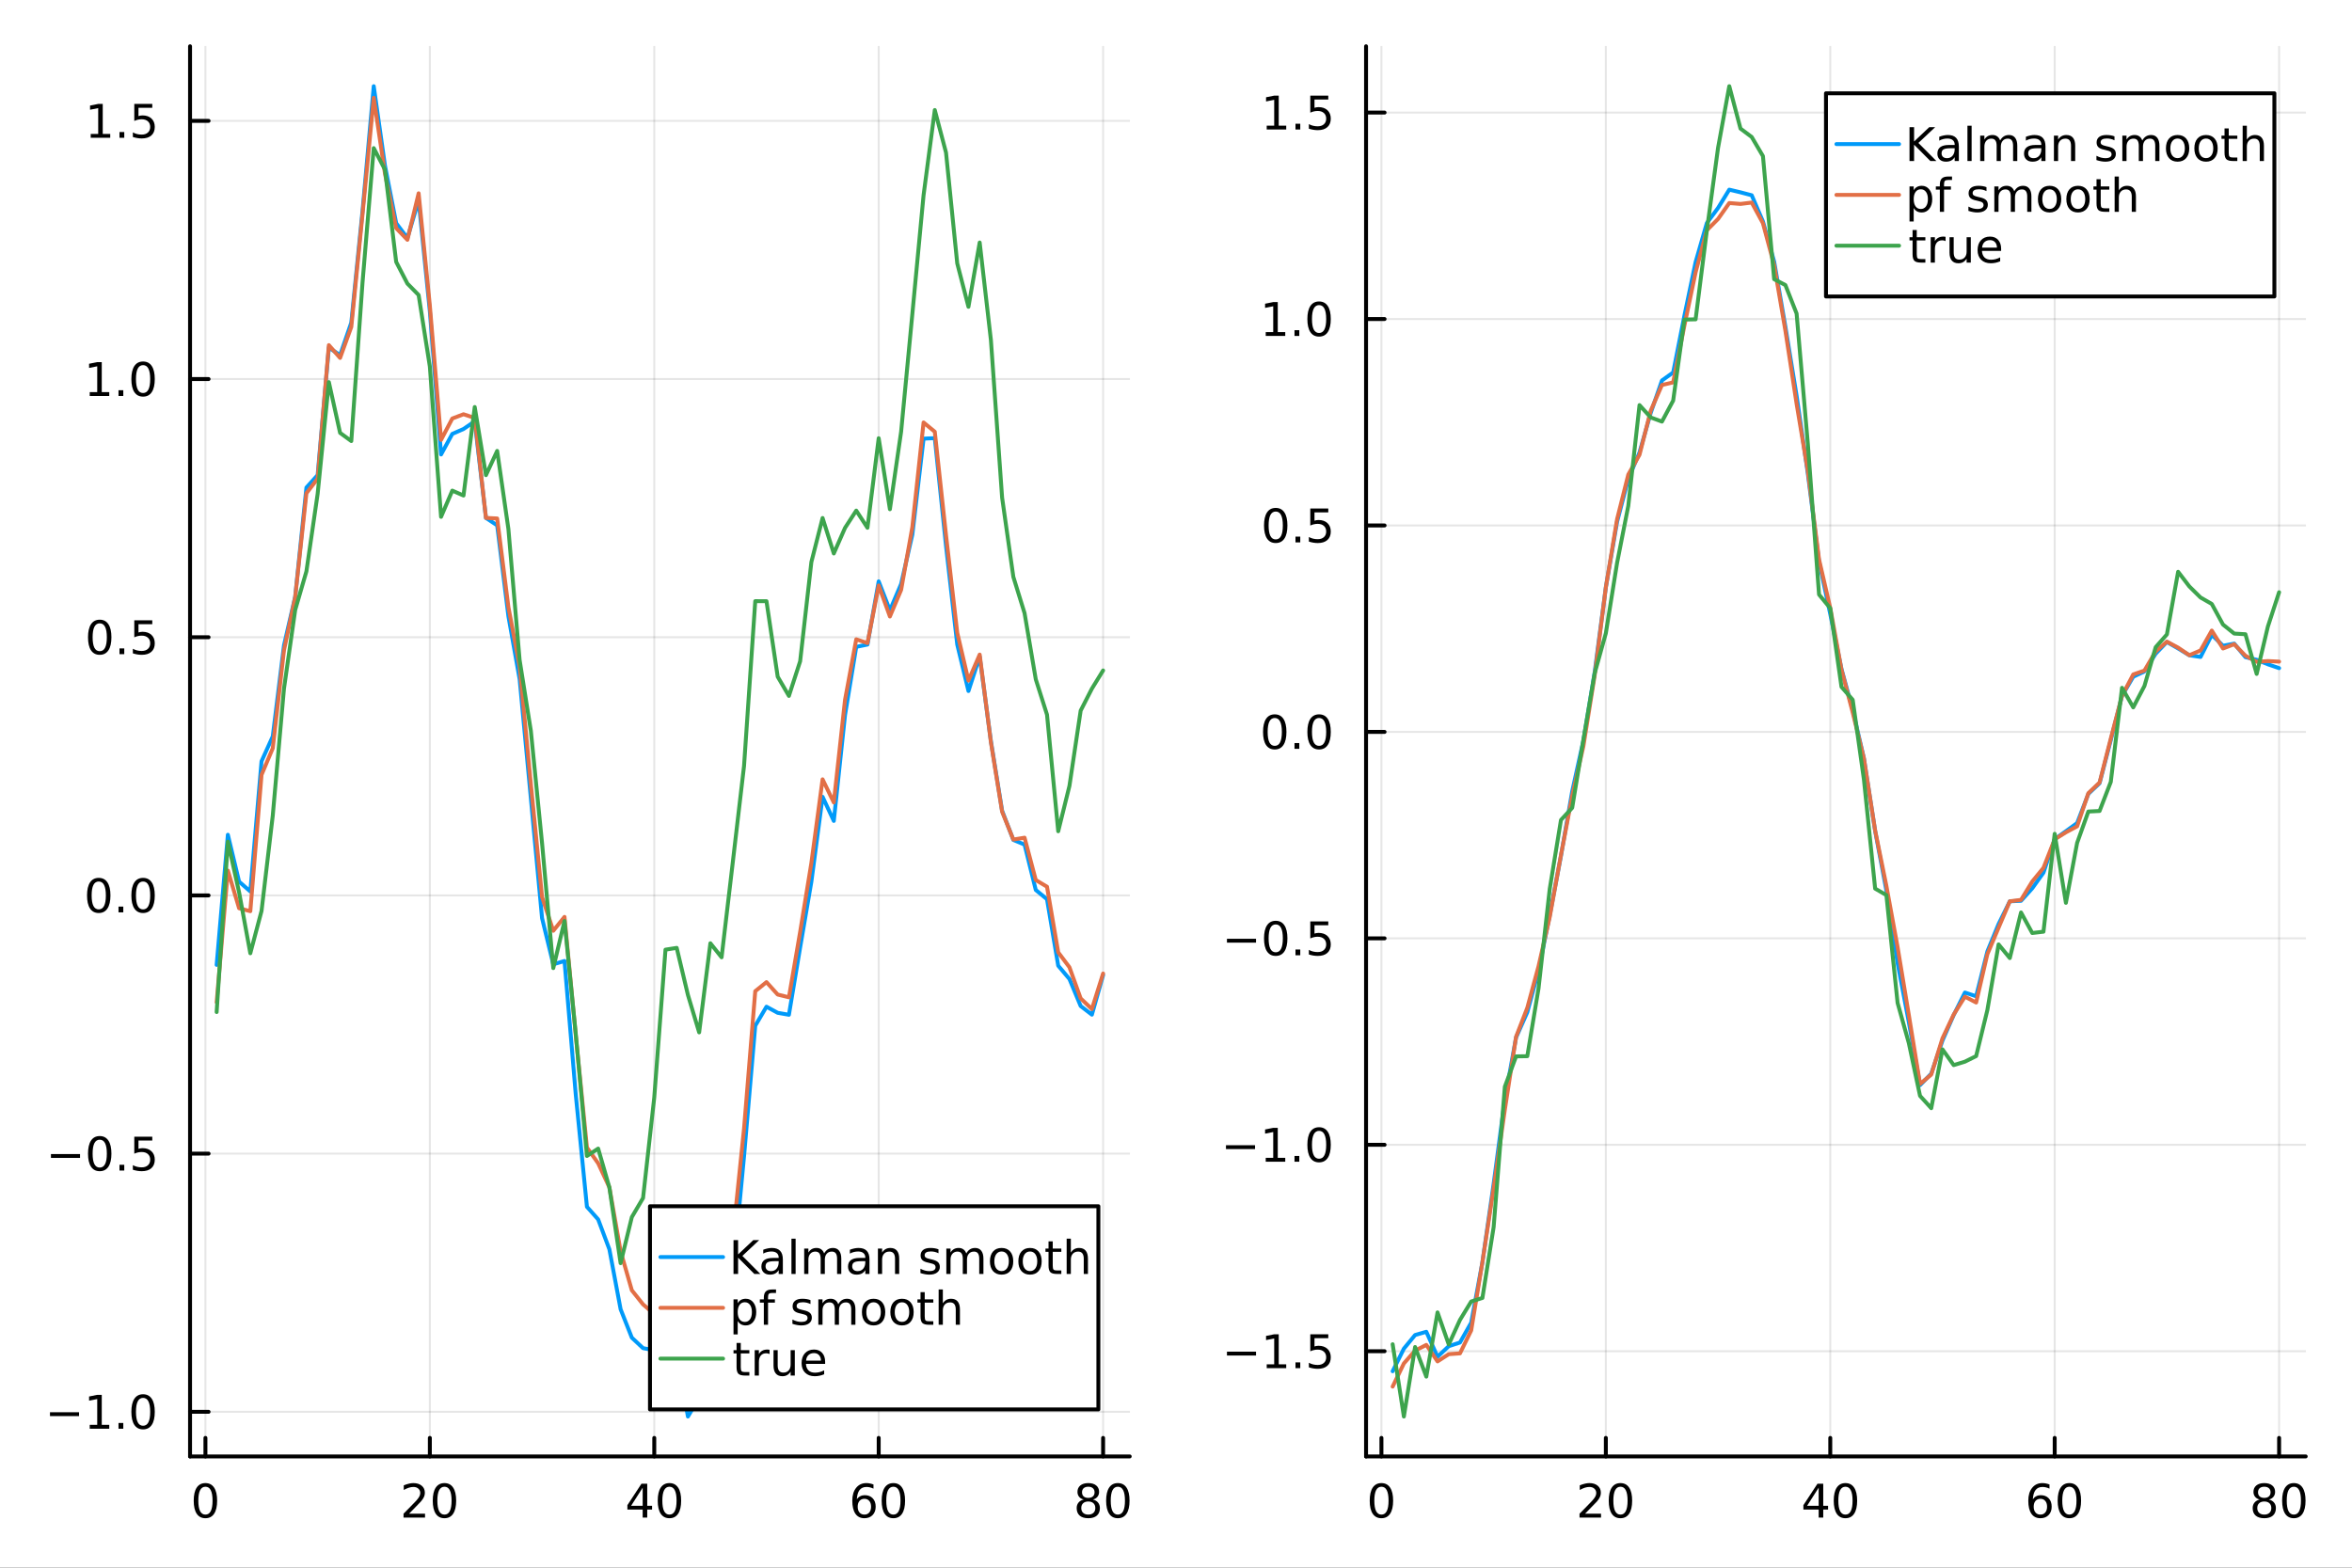 <?xml version="1.0" encoding="utf-8"?>
<svg xmlns="http://www.w3.org/2000/svg" xmlns:xlink="http://www.w3.org/1999/xlink" width="600" height="400" viewBox="0 0 2400 1600">
<rect x="0" y="0" width="2400" height="1600" fill="#333333" stroke="none"/>
<defs>
  <clipPath id="clip580">
    <rect x="0" y="0" width="2400" height="1600"/>
  </clipPath>
</defs>
<path clip-path="url(#clip580)" d="M0 1600 L2400 1600 L2400 0 L0 0  Z" fill="#ffffff" fill-rule="evenodd" fill-opacity="1"/>
<defs>
  <clipPath id="clip581">
    <rect x="480" y="0" width="1681" height="1600"/>
  </clipPath>
</defs>
<path clip-path="url(#clip580)" d="M193.936 1486.45 L1152.76 1486.45 L1152.76 47.244 L193.936 47.244  Z" fill="#ffffff" fill-rule="evenodd" fill-opacity="1"/>
<defs>
  <clipPath id="clip582">
    <rect x="193" y="47" width="960" height="1440"/>
  </clipPath>
</defs>
<polyline clip-path="url(#clip582)" style="stroke:#000000; stroke-linecap:round; stroke-linejoin:round; stroke-width:2; stroke-opacity:0.1; fill:none" points="209.622,1486.45 209.622,47.244 "/>
<polyline clip-path="url(#clip582)" style="stroke:#000000; stroke-linecap:round; stroke-linejoin:round; stroke-width:2; stroke-opacity:0.1; fill:none" points="438.622,1486.45 438.622,47.244 "/>
<polyline clip-path="url(#clip582)" style="stroke:#000000; stroke-linecap:round; stroke-linejoin:round; stroke-width:2; stroke-opacity:0.1; fill:none" points="667.621,1486.45 667.621,47.244 "/>
<polyline clip-path="url(#clip582)" style="stroke:#000000; stroke-linecap:round; stroke-linejoin:round; stroke-width:2; stroke-opacity:0.1; fill:none" points="896.62,1486.45 896.62,47.244 "/>
<polyline clip-path="url(#clip582)" style="stroke:#000000; stroke-linecap:round; stroke-linejoin:round; stroke-width:2; stroke-opacity:0.1; fill:none" points="1125.62,1486.45 1125.62,47.244 "/>
<polyline clip-path="url(#clip582)" style="stroke:#000000; stroke-linecap:round; stroke-linejoin:round; stroke-width:2; stroke-opacity:0.1; fill:none" points="193.936,1440.9 1152.76,1440.9 "/>
<polyline clip-path="url(#clip582)" style="stroke:#000000; stroke-linecap:round; stroke-linejoin:round; stroke-width:2; stroke-opacity:0.1; fill:none" points="193.936,1177.39 1152.76,1177.39 "/>
<polyline clip-path="url(#clip582)" style="stroke:#000000; stroke-linecap:round; stroke-linejoin:round; stroke-width:2; stroke-opacity:0.1; fill:none" points="193.936,913.88 1152.76,913.88 "/>
<polyline clip-path="url(#clip582)" style="stroke:#000000; stroke-linecap:round; stroke-linejoin:round; stroke-width:2; stroke-opacity:0.1; fill:none" points="193.936,650.371 1152.76,650.371 "/>
<polyline clip-path="url(#clip582)" style="stroke:#000000; stroke-linecap:round; stroke-linejoin:round; stroke-width:2; stroke-opacity:0.1; fill:none" points="193.936,386.863 1152.76,386.863 "/>
<polyline clip-path="url(#clip582)" style="stroke:#000000; stroke-linecap:round; stroke-linejoin:round; stroke-width:2; stroke-opacity:0.1; fill:none" points="193.936,123.355 1152.76,123.355 "/>
<polyline clip-path="url(#clip580)" style="stroke:#000000; stroke-linecap:round; stroke-linejoin:round; stroke-width:4; stroke-opacity:1; fill:none" points="193.936,1486.45 1152.76,1486.45 "/>
<polyline clip-path="url(#clip580)" style="stroke:#000000; stroke-linecap:round; stroke-linejoin:round; stroke-width:4; stroke-opacity:1; fill:none" points="209.622,1486.45 209.622,1467.55 "/>
<polyline clip-path="url(#clip580)" style="stroke:#000000; stroke-linecap:round; stroke-linejoin:round; stroke-width:4; stroke-opacity:1; fill:none" points="438.622,1486.45 438.622,1467.55 "/>
<polyline clip-path="url(#clip580)" style="stroke:#000000; stroke-linecap:round; stroke-linejoin:round; stroke-width:4; stroke-opacity:1; fill:none" points="667.621,1486.45 667.621,1467.55 "/>
<polyline clip-path="url(#clip580)" style="stroke:#000000; stroke-linecap:round; stroke-linejoin:round; stroke-width:4; stroke-opacity:1; fill:none" points="896.62,1486.45 896.62,1467.55 "/>
<polyline clip-path="url(#clip580)" style="stroke:#000000; stroke-linecap:round; stroke-linejoin:round; stroke-width:4; stroke-opacity:1; fill:none" points="1125.62,1486.45 1125.62,1467.55 "/>
<path clip-path="url(#clip580)" d="M209.622 1517.37 Q206.011 1517.37 204.183 1520.93 Q202.377 1524.47 202.377 1531.6 Q202.377 1538.71 204.183 1542.27 Q206.011 1545.82 209.622 1545.82 Q213.257 1545.82 215.062 1542.27 Q216.891 1538.71 216.891 1531.6 Q216.891 1524.47 215.062 1520.93 Q213.257 1517.37 209.622 1517.37 M209.622 1513.66 Q215.433 1513.66 218.488 1518.27 Q221.567 1522.85 221.567 1531.6 Q221.567 1540.33 218.488 1544.94 Q215.433 1549.52 209.622 1549.52 Q203.812 1549.52 200.734 1544.94 Q197.678 1540.33 197.678 1531.6 Q197.678 1522.85 200.734 1518.27 Q203.812 1513.66 209.622 1513.66 Z" fill="#000000" fill-rule="nonzero" fill-opacity="1" /><path clip-path="url(#clip580)" d="M417.395 1544.91 L433.714 1544.91 L433.714 1548.85 L411.77 1548.85 L411.77 1544.91 Q414.432 1542.16 419.015 1537.53 Q423.622 1532.88 424.802 1531.53 Q427.048 1529.01 427.927 1527.27 Q428.83 1525.51 428.83 1523.82 Q428.83 1521.07 426.886 1519.33 Q424.964 1517.6 421.863 1517.6 Q419.663 1517.6 417.21 1518.36 Q414.779 1519.13 412.001 1520.68 L412.001 1515.95 Q414.826 1514.82 417.279 1514.24 Q419.733 1513.66 421.77 1513.66 Q427.14 1513.66 430.335 1516.35 Q433.529 1519.03 433.529 1523.52 Q433.529 1525.65 432.719 1527.57 Q431.932 1529.47 429.825 1532.07 Q429.247 1532.74 426.145 1535.95 Q423.043 1539.15 417.395 1544.91 Z" fill="#000000" fill-rule="nonzero" fill-opacity="1" /><path clip-path="url(#clip580)" d="M453.529 1517.37 Q449.918 1517.37 448.089 1520.93 Q446.284 1524.47 446.284 1531.6 Q446.284 1538.71 448.089 1542.27 Q449.918 1545.82 453.529 1545.82 Q457.163 1545.82 458.969 1542.27 Q460.798 1538.71 460.798 1531.6 Q460.798 1524.47 458.969 1520.93 Q457.163 1517.37 453.529 1517.37 M453.529 1513.66 Q459.339 1513.66 462.395 1518.27 Q465.473 1522.85 465.473 1531.6 Q465.473 1540.33 462.395 1544.94 Q459.339 1549.52 453.529 1549.52 Q447.719 1549.52 444.64 1544.94 Q441.585 1540.33 441.585 1531.6 Q441.585 1522.85 444.64 1518.27 Q447.719 1513.66 453.529 1513.66 Z" fill="#000000" fill-rule="nonzero" fill-opacity="1" /><path clip-path="url(#clip580)" d="M655.792 1518.36 L643.987 1536.81 L655.792 1536.81 L655.792 1518.36 M654.565 1514.29 L660.445 1514.29 L660.445 1536.81 L665.376 1536.81 L665.376 1540.7 L660.445 1540.7 L660.445 1548.85 L655.792 1548.85 L655.792 1540.7 L640.191 1540.7 L640.191 1536.19 L654.565 1514.29 Z" fill="#000000" fill-rule="nonzero" fill-opacity="1" /><path clip-path="url(#clip580)" d="M683.107 1517.37 Q679.496 1517.37 677.667 1520.93 Q675.862 1524.47 675.862 1531.6 Q675.862 1538.71 677.667 1542.27 Q679.496 1545.82 683.107 1545.82 Q686.741 1545.82 688.547 1542.27 Q690.375 1538.71 690.375 1531.6 Q690.375 1524.47 688.547 1520.93 Q686.741 1517.37 683.107 1517.37 M683.107 1513.66 Q688.917 1513.66 691.973 1518.27 Q695.051 1522.85 695.051 1531.6 Q695.051 1540.33 691.973 1544.94 Q688.917 1549.52 683.107 1549.52 Q677.297 1549.52 674.218 1544.94 Q671.163 1540.33 671.163 1531.6 Q671.163 1522.85 674.218 1518.27 Q677.297 1513.66 683.107 1513.66 Z" fill="#000000" fill-rule="nonzero" fill-opacity="1" /><path clip-path="url(#clip580)" d="M882.025 1529.7 Q878.877 1529.7 877.025 1531.86 Q875.197 1534.01 875.197 1537.76 Q875.197 1541.49 877.025 1543.66 Q878.877 1545.82 882.025 1545.82 Q885.174 1545.82 887.002 1543.66 Q888.854 1541.49 888.854 1537.76 Q888.854 1534.01 887.002 1531.86 Q885.174 1529.7 882.025 1529.7 M891.308 1515.05 L891.308 1519.31 Q889.549 1518.48 887.743 1518.04 Q885.961 1517.6 884.201 1517.6 Q879.572 1517.6 877.118 1520.72 Q874.687 1523.85 874.34 1530.17 Q875.706 1528.15 877.766 1527.09 Q879.826 1526 882.303 1526 Q887.511 1526 890.521 1529.17 Q893.553 1532.32 893.553 1537.76 Q893.553 1543.08 890.405 1546.3 Q887.257 1549.52 882.025 1549.52 Q876.03 1549.52 872.859 1544.94 Q869.688 1540.33 869.688 1531.6 Q869.688 1523.41 873.576 1518.55 Q877.465 1513.66 884.016 1513.66 Q885.775 1513.66 887.558 1514.01 Q889.363 1514.36 891.308 1515.05 Z" fill="#000000" fill-rule="nonzero" fill-opacity="1" /><path clip-path="url(#clip580)" d="M911.609 1517.37 Q907.997 1517.37 906.169 1520.93 Q904.363 1524.47 904.363 1531.6 Q904.363 1538.71 906.169 1542.27 Q907.997 1545.82 911.609 1545.82 Q915.243 1545.82 917.048 1542.27 Q918.877 1538.71 918.877 1531.6 Q918.877 1524.47 917.048 1520.93 Q915.243 1517.37 911.609 1517.37 M911.609 1513.66 Q917.419 1513.66 920.474 1518.27 Q923.553 1522.85 923.553 1531.6 Q923.553 1540.33 920.474 1544.94 Q917.419 1549.52 911.609 1549.52 Q905.798 1549.52 902.72 1544.94 Q899.664 1540.33 899.664 1531.6 Q899.664 1522.85 902.72 1518.27 Q905.798 1513.66 911.609 1513.66 Z" fill="#000000" fill-rule="nonzero" fill-opacity="1" /><path clip-path="url(#clip580)" d="M1110.49 1532.44 Q1107.16 1532.44 1105.24 1534.22 Q1103.34 1536 1103.34 1539.13 Q1103.34 1542.25 1105.24 1544.03 Q1107.16 1545.82 1110.49 1545.82 Q1113.83 1545.82 1115.75 1544.03 Q1117.67 1542.23 1117.67 1539.13 Q1117.67 1536 1115.75 1534.22 Q1113.85 1532.44 1110.49 1532.44 M1105.82 1530.45 Q1102.81 1529.7 1101.12 1527.64 Q1099.45 1525.58 1099.45 1522.62 Q1099.45 1518.48 1102.39 1516.07 Q1105.35 1513.66 1110.49 1513.66 Q1115.65 1513.66 1118.59 1516.07 Q1121.53 1518.48 1121.53 1522.62 Q1121.53 1525.58 1119.84 1527.64 Q1118.18 1529.7 1115.19 1530.45 Q1118.57 1531.23 1120.45 1533.52 Q1122.34 1535.82 1122.34 1539.13 Q1122.34 1544.15 1119.27 1546.83 Q1116.21 1549.52 1110.49 1549.52 Q1104.77 1549.52 1101.7 1546.83 Q1098.64 1544.15 1098.64 1539.13 Q1098.64 1535.82 1100.54 1533.52 Q1102.44 1531.23 1105.82 1530.45 M1104.1 1523.06 Q1104.1 1525.75 1105.77 1527.25 Q1107.46 1528.76 1110.49 1528.76 Q1113.5 1528.76 1115.19 1527.25 Q1116.9 1525.75 1116.9 1523.06 Q1116.9 1520.38 1115.19 1518.87 Q1113.5 1517.37 1110.49 1517.37 Q1107.46 1517.37 1105.77 1518.87 Q1104.1 1520.38 1104.1 1523.06 Z" fill="#000000" fill-rule="nonzero" fill-opacity="1" /><path clip-path="url(#clip580)" d="M1140.65 1517.37 Q1137.04 1517.37 1135.21 1520.93 Q1133.41 1524.47 1133.41 1531.6 Q1133.41 1538.71 1135.21 1542.27 Q1137.04 1545.82 1140.65 1545.82 Q1144.29 1545.82 1146.09 1542.27 Q1147.92 1538.71 1147.92 1531.6 Q1147.92 1524.47 1146.09 1520.93 Q1144.29 1517.37 1140.65 1517.37 M1140.65 1513.66 Q1146.46 1513.66 1149.52 1518.27 Q1152.6 1522.85 1152.6 1531.6 Q1152.6 1540.33 1149.52 1544.94 Q1146.46 1549.52 1140.65 1549.52 Q1134.84 1549.52 1131.77 1544.94 Q1128.71 1540.33 1128.71 1531.6 Q1128.71 1522.85 1131.77 1518.27 Q1134.84 1513.66 1140.65 1513.66 Z" fill="#000000" fill-rule="nonzero" fill-opacity="1" /><polyline clip-path="url(#clip580)" style="stroke:#000000; stroke-linecap:round; stroke-linejoin:round; stroke-width:4; stroke-opacity:1; fill:none" points="193.936,1486.45 193.936,47.244 "/>
<polyline clip-path="url(#clip580)" style="stroke:#000000; stroke-linecap:round; stroke-linejoin:round; stroke-width:4; stroke-opacity:1; fill:none" points="193.936,1440.9 212.834,1440.9 "/>
<polyline clip-path="url(#clip580)" style="stroke:#000000; stroke-linecap:round; stroke-linejoin:round; stroke-width:4; stroke-opacity:1; fill:none" points="193.936,1177.39 212.834,1177.39 "/>
<polyline clip-path="url(#clip580)" style="stroke:#000000; stroke-linecap:round; stroke-linejoin:round; stroke-width:4; stroke-opacity:1; fill:none" points="193.936,913.88 212.834,913.88 "/>
<polyline clip-path="url(#clip580)" style="stroke:#000000; stroke-linecap:round; stroke-linejoin:round; stroke-width:4; stroke-opacity:1; fill:none" points="193.936,650.371 212.834,650.371 "/>
<polyline clip-path="url(#clip580)" style="stroke:#000000; stroke-linecap:round; stroke-linejoin:round; stroke-width:4; stroke-opacity:1; fill:none" points="193.936,386.863 212.834,386.863 "/>
<polyline clip-path="url(#clip580)" style="stroke:#000000; stroke-linecap:round; stroke-linejoin:round; stroke-width:4; stroke-opacity:1; fill:none" points="193.936,123.355 212.834,123.355 "/>
<path clip-path="url(#clip580)" d="M50.992 1441.35 L80.668 1441.35 L80.668 1445.28 L50.992 1445.28 L50.992 1441.35 Z" fill="#000000" fill-rule="nonzero" fill-opacity="1" /><path clip-path="url(#clip580)" d="M91.571 1454.24 L99.21 1454.24 L99.21 1427.88 L90.899 1429.54 L90.899 1425.28 L99.163 1423.62 L103.839 1423.62 L103.839 1454.24 L111.478 1454.24 L111.478 1458.18 L91.571 1458.18 L91.571 1454.24 Z" fill="#000000" fill-rule="nonzero" fill-opacity="1" /><path clip-path="url(#clip580)" d="M120.922 1452.3 L125.807 1452.3 L125.807 1458.18 L120.922 1458.18 L120.922 1452.3 Z" fill="#000000" fill-rule="nonzero" fill-opacity="1" /><path clip-path="url(#clip580)" d="M145.992 1426.69 Q142.381 1426.69 140.552 1430.26 Q138.746 1433.8 138.746 1440.93 Q138.746 1448.04 140.552 1451.6 Q142.381 1455.14 145.992 1455.14 Q149.626 1455.14 151.431 1451.6 Q153.26 1448.04 153.26 1440.93 Q153.26 1433.8 151.431 1430.26 Q149.626 1426.69 145.992 1426.69 M145.992 1422.99 Q151.802 1422.99 154.857 1427.6 Q157.936 1432.18 157.936 1440.93 Q157.936 1449.66 154.857 1454.26 Q151.802 1458.85 145.992 1458.85 Q140.181 1458.85 137.103 1454.26 Q134.047 1449.66 134.047 1440.93 Q134.047 1432.18 137.103 1427.6 Q140.181 1422.99 145.992 1422.99 Z" fill="#000000" fill-rule="nonzero" fill-opacity="1" /><path clip-path="url(#clip580)" d="M51.987 1177.84 L81.663 1177.84 L81.663 1181.77 L51.987 1181.77 L51.987 1177.84 Z" fill="#000000" fill-rule="nonzero" fill-opacity="1" /><path clip-path="url(#clip580)" d="M101.756 1163.19 Q98.145 1163.19 96.316 1166.75 Q94.51 1170.29 94.51 1177.42 Q94.51 1184.53 96.316 1188.09 Q98.145 1191.64 101.756 1191.64 Q105.39 1191.64 107.196 1188.09 Q109.024 1184.53 109.024 1177.42 Q109.024 1170.29 107.196 1166.75 Q105.39 1163.19 101.756 1163.19 M101.756 1159.48 Q107.566 1159.48 110.621 1164.09 Q113.7 1168.67 113.7 1177.42 Q113.7 1186.15 110.621 1190.76 Q107.566 1195.34 101.756 1195.34 Q95.946 1195.34 92.867 1190.76 Q89.811 1186.15 89.811 1177.42 Q89.811 1168.67 92.867 1164.09 Q95.946 1159.48 101.756 1159.48 Z" fill="#000000" fill-rule="nonzero" fill-opacity="1" /><path clip-path="url(#clip580)" d="M121.918 1188.79 L126.802 1188.79 L126.802 1194.67 L121.918 1194.67 L121.918 1188.79 Z" fill="#000000" fill-rule="nonzero" fill-opacity="1" /><path clip-path="url(#clip580)" d="M137.033 1160.11 L155.39 1160.11 L155.39 1164.04 L141.316 1164.04 L141.316 1172.52 Q142.334 1172.17 143.353 1172.01 Q144.371 1171.82 145.39 1171.82 Q151.177 1171.82 154.556 1174.99 Q157.936 1178.16 157.936 1183.58 Q157.936 1189.16 154.464 1192.26 Q150.992 1195.34 144.672 1195.34 Q142.496 1195.34 140.228 1194.97 Q137.982 1194.6 135.575 1193.86 L135.575 1189.16 Q137.658 1190.29 139.881 1190.85 Q142.103 1191.4 144.58 1191.4 Q148.584 1191.4 150.922 1189.3 Q153.26 1187.19 153.26 1183.58 Q153.26 1179.97 150.922 1177.86 Q148.584 1175.76 144.58 1175.76 Q142.705 1175.76 140.83 1176.17 Q138.978 1176.59 137.033 1177.47 L137.033 1160.11 Z" fill="#000000" fill-rule="nonzero" fill-opacity="1" /><path clip-path="url(#clip580)" d="M100.76 899.678 Q97.149 899.678 95.321 903.243 Q93.515 906.785 93.515 913.914 Q93.515 921.021 95.321 924.586 Q97.149 928.127 100.76 928.127 Q104.395 928.127 106.2 924.586 Q108.029 921.021 108.029 913.914 Q108.029 906.785 106.2 903.243 Q104.395 899.678 100.76 899.678 M100.76 895.975 Q106.571 895.975 109.626 900.581 Q112.705 905.164 112.705 913.914 Q112.705 922.641 109.626 927.248 Q106.571 931.831 100.76 931.831 Q94.95 931.831 91.871 927.248 Q88.816 922.641 88.816 913.914 Q88.816 905.164 91.871 900.581 Q94.95 895.975 100.76 895.975 Z" fill="#000000" fill-rule="nonzero" fill-opacity="1" /><path clip-path="url(#clip580)" d="M120.922 925.28 L125.807 925.28 L125.807 931.16 L120.922 931.16 L120.922 925.28 Z" fill="#000000" fill-rule="nonzero" fill-opacity="1" /><path clip-path="url(#clip580)" d="M145.992 899.678 Q142.381 899.678 140.552 903.243 Q138.746 906.785 138.746 913.914 Q138.746 921.021 140.552 924.586 Q142.381 928.127 145.992 928.127 Q149.626 928.127 151.431 924.586 Q153.26 921.021 153.26 913.914 Q153.26 906.785 151.431 903.243 Q149.626 899.678 145.992 899.678 M145.992 895.975 Q151.802 895.975 154.857 900.581 Q157.936 905.164 157.936 913.914 Q157.936 922.641 154.857 927.248 Q151.802 931.831 145.992 931.831 Q140.181 931.831 137.103 927.248 Q134.047 922.641 134.047 913.914 Q134.047 905.164 137.103 900.581 Q140.181 895.975 145.992 895.975 Z" fill="#000000" fill-rule="nonzero" fill-opacity="1" /><path clip-path="url(#clip580)" d="M101.756 636.17 Q98.145 636.17 96.316 639.735 Q94.51 643.277 94.51 650.406 Q94.51 657.513 96.316 661.077 Q98.145 664.619 101.756 664.619 Q105.39 664.619 107.196 661.077 Q109.024 657.513 109.024 650.406 Q109.024 643.277 107.196 639.735 Q105.39 636.17 101.756 636.17 M101.756 632.466 Q107.566 632.466 110.621 637.073 Q113.7 641.656 113.7 650.406 Q113.7 659.133 110.621 663.739 Q107.566 668.323 101.756 668.323 Q95.946 668.323 92.867 663.739 Q89.811 659.133 89.811 650.406 Q89.811 641.656 92.867 637.073 Q95.946 632.466 101.756 632.466 Z" fill="#000000" fill-rule="nonzero" fill-opacity="1" /><path clip-path="url(#clip580)" d="M121.918 661.772 L126.802 661.772 L126.802 667.651 L121.918 667.651 L121.918 661.772 Z" fill="#000000" fill-rule="nonzero" fill-opacity="1" /><path clip-path="url(#clip580)" d="M137.033 633.091 L155.39 633.091 L155.39 637.027 L141.316 637.027 L141.316 645.499 Q142.334 645.152 143.353 644.989 Q144.371 644.804 145.39 644.804 Q151.177 644.804 154.556 647.976 Q157.936 651.147 157.936 656.564 Q157.936 662.142 154.464 665.244 Q150.992 668.323 144.672 668.323 Q142.496 668.323 140.228 667.952 Q137.982 667.582 135.575 666.841 L135.575 662.142 Q137.658 663.276 139.881 663.832 Q142.103 664.388 144.58 664.388 Q148.584 664.388 150.922 662.281 Q153.26 660.175 153.26 656.564 Q153.26 652.952 150.922 650.846 Q148.584 648.739 144.58 648.739 Q142.705 648.739 140.83 649.156 Q138.978 649.573 137.033 650.452 L137.033 633.091 Z" fill="#000000" fill-rule="nonzero" fill-opacity="1" /><path clip-path="url(#clip580)" d="M91.571 400.208 L99.21 400.208 L99.21 373.842 L90.899 375.509 L90.899 371.25 L99.163 369.583 L103.839 369.583 L103.839 400.208 L111.478 400.208 L111.478 404.143 L91.571 404.143 L91.571 400.208 Z" fill="#000000" fill-rule="nonzero" fill-opacity="1" /><path clip-path="url(#clip580)" d="M120.922 398.264 L125.807 398.264 L125.807 404.143 L120.922 404.143 L120.922 398.264 Z" fill="#000000" fill-rule="nonzero" fill-opacity="1" /><path clip-path="url(#clip580)" d="M145.992 372.662 Q142.381 372.662 140.552 376.227 Q138.746 379.768 138.746 386.898 Q138.746 394.004 140.552 397.569 Q142.381 401.111 145.992 401.111 Q149.626 401.111 151.431 397.569 Q153.26 394.004 153.26 386.898 Q153.26 379.768 151.431 376.227 Q149.626 372.662 145.992 372.662 M145.992 368.958 Q151.802 368.958 154.857 373.565 Q157.936 378.148 157.936 386.898 Q157.936 395.625 154.857 400.231 Q151.802 404.814 145.992 404.814 Q140.181 404.814 137.103 400.231 Q134.047 395.625 134.047 386.898 Q134.047 378.148 137.103 373.565 Q140.181 368.958 145.992 368.958 Z" fill="#000000" fill-rule="nonzero" fill-opacity="1" /><path clip-path="url(#clip580)" d="M92.566 136.7 L100.205 136.7 L100.205 110.334 L91.895 112.001 L91.895 107.741 L100.159 106.075 L104.834 106.075 L104.834 136.7 L112.473 136.7 L112.473 140.635 L92.566 140.635 L92.566 136.7 Z" fill="#000000" fill-rule="nonzero" fill-opacity="1" /><path clip-path="url(#clip580)" d="M121.918 134.755 L126.802 134.755 L126.802 140.635 L121.918 140.635 L121.918 134.755 Z" fill="#000000" fill-rule="nonzero" fill-opacity="1" /><path clip-path="url(#clip580)" d="M137.033 106.075 L155.39 106.075 L155.39 110.01 L141.316 110.01 L141.316 118.482 Q142.334 118.135 143.353 117.973 Q144.371 117.788 145.39 117.788 Q151.177 117.788 154.556 120.959 Q157.936 124.13 157.936 129.547 Q157.936 135.126 154.464 138.227 Q150.992 141.306 144.672 141.306 Q142.496 141.306 140.228 140.936 Q137.982 140.565 135.575 139.825 L135.575 135.126 Q137.658 136.26 139.881 136.815 Q142.103 137.371 144.58 137.371 Q148.584 137.371 150.922 135.264 Q153.26 133.158 153.26 129.547 Q153.26 125.936 150.922 123.829 Q148.584 121.723 144.58 121.723 Q142.705 121.723 140.83 122.14 Q138.978 122.556 137.033 123.436 L137.033 106.075 Z" fill="#000000" fill-rule="nonzero" fill-opacity="1" /><polyline clip-path="url(#clip582)" style="stroke:#009af9; stroke-linecap:round; stroke-linejoin:round; stroke-width:4; stroke-opacity:1; fill:none" points="221.072,984.768 232.522,851.972 243.972,899.805 255.422,909.825 266.872,776.982 278.322,751.564 289.772,658.664 301.222,609.046 312.672,497.626 324.122,484.884 335.572,354.729 347.022,362.477 358.472,329.221 369.922,215.2 381.372,87.976 392.822,169.063 404.272,227.757 415.722,242.987 427.172,204.438 438.622,317.688 450.072,463.834 461.522,442.849 472.972,437.847 484.422,430.019 495.872,528.622 507.321,536.176 518.771,628.915 530.221,693.119 541.671,814.558 553.121,937.058 564.571,984.202 576.021,980.78 587.471,1116.73 598.921,1231.68 610.371,1244.56 621.821,1275.08 633.271,1336.21 644.721,1365.23 656.171,1375.96 667.621,1378.04 679.071,1347.44 690.521,1383.61 701.971,1445.72 713.421,1426.52 724.871,1420.21 736.321,1401.63 747.771,1301.26 759.221,1180.19 770.671,1046.88 782.121,1027.46 793.571,1033.69 805.021,1035.69 816.47,966.996 827.92,899.95 839.37,813.221 850.82,837.852 862.27,729.804 873.72,660.194 885.17,657.845 896.62,593.349 908.07,622.936 919.52,595.958 930.97,545.626 942.42,447.682 953.87,447.154 965.32,557.1 976.77,657.781 988.22,705.253 999.67,670.191 1011.12,756.334 1022.57,827.472 1034.02,857.243 1045.47,861.973 1056.92,908.322 1068.37,917.76 1079.82,985.616 1091.27,999.208 1102.72,1026.77 1114.17,1035.57 1125.62,995.219 "/>
<polyline clip-path="url(#clip582)" style="stroke:#e26f46; stroke-linecap:round; stroke-linejoin:round; stroke-width:4; stroke-opacity:1; fill:none" points="221.072,1022.92 232.522,888.545 243.972,926.964 255.422,929.968 266.872,790.799 278.322,763.683 289.772,663.735 301.222,609.401 312.672,503.38 324.122,488.486 335.572,352.26 347.022,365.308 358.472,333.623 369.922,218.598 381.372,99.808 392.822,177.175 404.272,232.878 415.722,244.753 427.172,197.302 438.622,311.989 450.072,448.959 461.522,427.152 472.972,422.799 484.422,426.572 495.872,528.578 507.321,529.158 518.771,619.557 530.221,680.13 541.671,800.221 553.121,915.503 564.571,949.943 576.021,935.794 587.471,1056.06 598.921,1171.19 610.371,1187.28 621.821,1211.85 633.271,1277.04 644.721,1316.88 656.171,1331.26 667.621,1341.13 679.071,1313.05 690.521,1351.1 701.971,1403.39 713.421,1390.74 724.871,1382.23 736.321,1361.48 747.771,1263.07 759.221,1151.84 770.671,1011.63 782.121,1002.37 793.571,1015.06 805.021,1017.86 816.47,951.139 827.92,880.809 839.37,795.395 850.82,819.031 862.27,714.288 873.72,652.469 885.17,656.396 896.62,597.534 908.07,629.2 919.52,602.046 930.97,537.928 942.42,431.185 953.87,440.637 965.32,546.125 976.77,645.675 988.22,694.627 999.67,668.074 1011.12,757.434 1022.57,828.438 1034.02,856.848 1045.47,854.964 1056.92,898.171 1068.37,904.983 1079.82,972.003 1091.27,987.177 1102.72,1019 1114.17,1029.85 1125.62,993.596 "/>
<polyline clip-path="url(#clip582)" style="stroke:#3da44d; stroke-linecap:round; stroke-linejoin:round; stroke-width:4; stroke-opacity:1; fill:none" points="221.072,1032.89 232.522,858.965 243.972,910.714 255.422,972.916 266.872,929.729 278.322,832.504 289.772,702.916 301.222,622.549 312.672,583.12 324.122,504.016 335.572,390.002 347.022,441.779 358.472,450.157 369.922,288.387 381.372,151.192 392.822,173.134 404.272,267.306 415.722,289.439 427.172,301.098 438.622,374.109 450.072,527.487 461.522,500.73 472.972,505.738 484.422,415.412 495.872,484.954 507.321,460.197 518.771,539.852 530.221,673.595 541.671,745.742 553.121,860.466 564.571,988.066 576.021,939.971 587.471,1054.65 598.921,1179.79 610.371,1172.27 621.821,1211.9 633.271,1289.19 644.721,1242.21 656.171,1222.72 667.621,1120.04 679.071,969.226 690.521,967.426 701.971,1015.49 713.421,1053.65 724.871,962.716 736.321,977.048 747.771,879.797 759.221,781.757 770.671,613.54 782.121,613.581 793.571,690.655 805.021,710.255 816.47,674.923 827.92,573.675 839.37,528.671 850.82,564.863 862.27,538.768 873.72,521.121 885.17,538.659 896.62,447.262 908.07,519.718 919.52,440.529 930.97,320.403 942.42,199.181 953.87,112.302 965.32,155.722 976.77,268.784 988.22,313.111 999.67,247.516 1011.12,346.986 1022.57,507.925 1034.02,588.761 1045.47,625.788 1056.92,693.32 1068.37,729.39 1079.82,848.386 1091.27,802.122 1102.72,725.278 1114.17,702.867 1125.62,684.26 "/>
<path clip-path="url(#clip580)" d="M663.249 1438.47 L1120.8 1438.47 L1120.8 1231.11 L663.249 1231.11  Z" fill="#ffffff" fill-rule="evenodd" fill-opacity="1"/>
<polyline clip-path="url(#clip580)" style="stroke:#000000; stroke-linecap:round; stroke-linejoin:round; stroke-width:4; stroke-opacity:1; fill:none" points="663.249,1438.47 1120.8,1438.47 1120.8,1231.11 663.249,1231.11 663.249,1438.47 "/>
<polyline clip-path="url(#clip580)" style="stroke:#009af9; stroke-linecap:round; stroke-linejoin:round; stroke-width:4; stroke-opacity:1; fill:none" points="673.902,1282.95 737.823,1282.95 "/>
<path clip-path="url(#clip580)" d="M748.477 1265.67 L753.153 1265.67 L753.153 1280.28 L768.662 1265.67 L774.681 1265.67 L757.528 1281.79 L775.907 1300.23 L769.75 1300.23 L753.153 1283.59 L753.153 1300.23 L748.477 1300.23 L748.477 1265.67 Z" fill="#000000" fill-rule="nonzero" fill-opacity="1" /><path clip-path="url(#clip580)" d="M790.329 1287.2 Q785.167 1287.2 783.176 1288.38 Q781.185 1289.56 781.185 1292.41 Q781.185 1294.68 782.667 1296.02 Q784.171 1297.34 786.741 1297.34 Q790.282 1297.34 792.412 1294.84 Q794.565 1292.32 794.565 1288.15 L794.565 1287.2 L790.329 1287.2 M798.824 1285.44 L798.824 1300.23 L794.565 1300.23 L794.565 1296.3 Q793.106 1298.66 790.93 1299.79 Q788.755 1300.91 785.606 1300.91 Q781.625 1300.91 779.264 1298.68 Q776.926 1296.44 776.926 1292.69 Q776.926 1288.31 779.843 1286.09 Q782.782 1283.87 788.592 1283.87 L794.565 1283.87 L794.565 1283.45 Q794.565 1280.51 792.62 1278.92 Q790.699 1277.29 787.204 1277.29 Q784.981 1277.29 782.875 1277.83 Q780.768 1278.36 778.824 1279.42 L778.824 1275.49 Q781.162 1274.59 783.361 1274.15 Q785.56 1273.68 787.643 1273.68 Q793.268 1273.68 796.046 1276.6 Q798.824 1279.52 798.824 1285.44 Z" fill="#000000" fill-rule="nonzero" fill-opacity="1" /><path clip-path="url(#clip580)" d="M807.597 1264.22 L811.856 1264.22 L811.856 1300.23 L807.597 1300.23 L807.597 1264.22 Z" fill="#000000" fill-rule="nonzero" fill-opacity="1" /><path clip-path="url(#clip580)" d="M840.953 1279.29 Q842.551 1276.42 844.773 1275.05 Q846.995 1273.68 850.004 1273.68 Q854.055 1273.68 856.254 1276.53 Q858.453 1279.35 858.453 1284.59 L858.453 1300.23 L854.171 1300.23 L854.171 1284.73 Q854.171 1281 852.851 1279.19 Q851.532 1277.39 848.824 1277.39 Q845.513 1277.39 843.592 1279.59 Q841.671 1281.79 841.671 1285.58 L841.671 1300.23 L837.389 1300.23 L837.389 1284.73 Q837.389 1280.98 836.069 1279.19 Q834.75 1277.39 831.995 1277.39 Q828.731 1277.39 826.81 1279.61 Q824.889 1281.81 824.889 1285.58 L824.889 1300.23 L820.606 1300.23 L820.606 1274.31 L824.889 1274.31 L824.889 1278.34 Q826.347 1275.95 828.384 1274.82 Q830.421 1273.68 833.222 1273.68 Q836.046 1273.68 838.014 1275.12 Q840.004 1276.55 840.953 1279.29 Z" fill="#000000" fill-rule="nonzero" fill-opacity="1" /><path clip-path="url(#clip580)" d="M878.731 1287.2 Q873.569 1287.2 871.578 1288.38 Q869.587 1289.56 869.587 1292.41 Q869.587 1294.68 871.069 1296.02 Q872.574 1297.34 875.143 1297.34 Q878.685 1297.34 880.814 1294.84 Q882.967 1292.32 882.967 1288.15 L882.967 1287.2 L878.731 1287.2 M887.226 1285.44 L887.226 1300.23 L882.967 1300.23 L882.967 1296.3 Q881.509 1298.66 879.333 1299.79 Q877.157 1300.91 874.009 1300.91 Q870.027 1300.91 867.666 1298.68 Q865.328 1296.44 865.328 1292.69 Q865.328 1288.31 868.245 1286.09 Q871.185 1283.87 876.995 1283.87 L882.967 1283.87 L882.967 1283.45 Q882.967 1280.51 881.023 1278.92 Q879.101 1277.29 875.606 1277.29 Q873.384 1277.29 871.277 1277.83 Q869.171 1278.36 867.226 1279.42 L867.226 1275.49 Q869.564 1274.59 871.763 1274.15 Q873.962 1273.68 876.046 1273.68 Q881.671 1273.68 884.448 1276.6 Q887.226 1279.52 887.226 1285.44 Z" fill="#000000" fill-rule="nonzero" fill-opacity="1" /><path clip-path="url(#clip580)" d="M917.55 1284.59 L917.55 1300.23 L913.291 1300.23 L913.291 1284.73 Q913.291 1281.04 911.856 1279.22 Q910.421 1277.39 907.55 1277.39 Q904.101 1277.39 902.11 1279.59 Q900.12 1281.79 900.12 1285.58 L900.12 1300.23 L895.837 1300.23 L895.837 1274.31 L900.12 1274.31 L900.12 1278.34 Q901.647 1276 903.708 1274.84 Q905.791 1273.68 908.499 1273.68 Q912.967 1273.68 915.258 1276.46 Q917.55 1279.22 917.55 1284.59 Z" fill="#000000" fill-rule="nonzero" fill-opacity="1" /><path clip-path="url(#clip580)" d="M957.643 1275.07 L957.643 1279.1 Q955.837 1278.17 953.893 1277.71 Q951.948 1277.25 949.865 1277.25 Q946.693 1277.25 945.096 1278.22 Q943.522 1279.19 943.522 1281.14 Q943.522 1282.62 944.656 1283.48 Q945.791 1284.31 949.217 1285.07 L950.675 1285.4 Q955.212 1286.37 957.11 1288.15 Q959.031 1289.91 959.031 1293.08 Q959.031 1296.69 956.161 1298.8 Q953.314 1300.91 948.314 1300.91 Q946.231 1300.91 943.962 1300.49 Q941.717 1300.1 939.217 1299.29 L939.217 1294.89 Q941.578 1296.11 943.869 1296.74 Q946.161 1297.34 948.406 1297.34 Q951.416 1297.34 953.036 1296.32 Q954.656 1295.28 954.656 1293.41 Q954.656 1291.67 953.476 1290.74 Q952.318 1289.82 948.36 1288.96 L946.879 1288.61 Q942.92 1287.78 941.161 1286.07 Q939.402 1284.33 939.402 1281.32 Q939.402 1277.67 941.994 1275.67 Q944.587 1273.68 949.356 1273.68 Q951.717 1273.68 953.8 1274.03 Q955.883 1274.38 957.643 1275.07 Z" fill="#000000" fill-rule="nonzero" fill-opacity="1" /><path clip-path="url(#clip580)" d="M985.999 1279.29 Q987.596 1276.42 989.818 1275.05 Q992.04 1273.68 995.05 1273.68 Q999.101 1273.68 1001.3 1276.53 Q1003.5 1279.35 1003.5 1284.59 L1003.5 1300.23 L999.216 1300.23 L999.216 1284.73 Q999.216 1281 997.897 1279.19 Q996.577 1277.39 993.869 1277.39 Q990.559 1277.39 988.638 1279.59 Q986.716 1281.79 986.716 1285.58 L986.716 1300.23 L982.434 1300.23 L982.434 1284.73 Q982.434 1280.98 981.115 1279.19 Q979.795 1277.39 977.041 1277.39 Q973.777 1277.39 971.855 1279.61 Q969.934 1281.81 969.934 1285.58 L969.934 1300.23 L965.652 1300.23 L965.652 1274.31 L969.934 1274.31 L969.934 1278.34 Q971.392 1275.95 973.429 1274.82 Q975.466 1273.68 978.267 1273.68 Q981.091 1273.68 983.059 1275.12 Q985.05 1276.55 985.999 1279.29 Z" fill="#000000" fill-rule="nonzero" fill-opacity="1" /><path clip-path="url(#clip580)" d="M1022.04 1277.29 Q1018.61 1277.29 1016.62 1279.98 Q1014.63 1282.64 1014.63 1287.29 Q1014.63 1291.95 1016.6 1294.63 Q1018.59 1297.29 1022.04 1297.29 Q1025.44 1297.29 1027.43 1294.61 Q1029.42 1291.92 1029.42 1287.29 Q1029.42 1282.69 1027.43 1280 Q1025.44 1277.29 1022.04 1277.29 M1022.04 1273.68 Q1027.6 1273.68 1030.77 1277.29 Q1033.94 1280.91 1033.94 1287.29 Q1033.94 1293.66 1030.77 1297.29 Q1027.6 1300.91 1022.04 1300.91 Q1016.46 1300.91 1013.29 1297.29 Q1010.14 1293.66 1010.14 1287.29 Q1010.14 1280.91 1013.29 1277.29 Q1016.46 1273.68 1022.04 1273.68 Z" fill="#000000" fill-rule="nonzero" fill-opacity="1" /><path clip-path="url(#clip580)" d="M1051.04 1277.29 Q1047.62 1277.29 1045.63 1279.98 Q1043.64 1282.64 1043.64 1287.29 Q1043.64 1291.95 1045.6 1294.63 Q1047.6 1297.29 1051.04 1297.29 Q1054.45 1297.29 1056.44 1294.61 Q1058.43 1291.92 1058.43 1287.29 Q1058.43 1282.69 1056.44 1280 Q1054.45 1277.29 1051.04 1277.29 M1051.04 1273.68 Q1056.6 1273.68 1059.77 1277.29 Q1062.94 1280.91 1062.94 1287.29 Q1062.94 1293.66 1059.77 1297.29 Q1056.6 1300.91 1051.04 1300.91 Q1045.47 1300.91 1042.29 1297.29 Q1039.15 1293.66 1039.15 1287.29 Q1039.15 1280.91 1042.29 1277.29 Q1045.47 1273.68 1051.04 1273.68 Z" fill="#000000" fill-rule="nonzero" fill-opacity="1" /><path clip-path="url(#clip580)" d="M1074.22 1266.95 L1074.22 1274.31 L1082.99 1274.31 L1082.99 1277.62 L1074.22 1277.62 L1074.22 1291.69 Q1074.22 1294.86 1075.07 1295.77 Q1075.95 1296.67 1078.61 1296.67 L1082.99 1296.67 L1082.99 1300.23 L1078.61 1300.23 Q1073.68 1300.23 1071.81 1298.41 Q1069.93 1296.55 1069.93 1291.69 L1069.93 1277.62 L1066.81 1277.62 L1066.81 1274.31 L1069.93 1274.31 L1069.93 1266.95 L1074.22 1266.95 Z" fill="#000000" fill-rule="nonzero" fill-opacity="1" /><path clip-path="url(#clip580)" d="M1110.14 1284.59 L1110.14 1300.23 L1105.88 1300.23 L1105.88 1284.73 Q1105.88 1281.04 1104.45 1279.22 Q1103.01 1277.39 1100.14 1277.39 Q1096.69 1277.39 1094.7 1279.59 Q1092.71 1281.79 1092.71 1285.58 L1092.71 1300.23 L1088.43 1300.23 L1088.43 1264.22 L1092.71 1264.22 L1092.71 1278.34 Q1094.24 1276 1096.3 1274.84 Q1098.38 1273.68 1101.09 1273.68 Q1105.56 1273.68 1107.85 1276.46 Q1110.14 1279.22 1110.14 1284.59 Z" fill="#000000" fill-rule="nonzero" fill-opacity="1" /><polyline clip-path="url(#clip580)" style="stroke:#e26f46; stroke-linecap:round; stroke-linejoin:round; stroke-width:4; stroke-opacity:1; fill:none" points="673.902,1334.79 737.823,1334.79 "/>
<path clip-path="url(#clip580)" d="M752.759 1348.19 L752.759 1361.94 L748.477 1361.94 L748.477 1326.15 L752.759 1326.15 L752.759 1330.08 Q754.102 1327.77 756.139 1326.66 Q758.199 1325.52 761.046 1325.52 Q765.769 1325.52 768.708 1329.27 Q771.671 1333.02 771.671 1339.13 Q771.671 1345.25 768.708 1349 Q765.769 1352.75 761.046 1352.75 Q758.199 1352.75 756.139 1351.63 Q754.102 1350.5 752.759 1348.19 M767.25 1339.13 Q767.25 1334.44 765.306 1331.77 Q763.384 1329.09 760.005 1329.09 Q756.625 1329.09 754.681 1331.77 Q752.759 1334.44 752.759 1339.13 Q752.759 1343.83 754.681 1346.52 Q756.625 1349.18 760.005 1349.18 Q763.384 1349.18 765.306 1346.52 Q767.25 1343.83 767.25 1339.13 Z" fill="#000000" fill-rule="nonzero" fill-opacity="1" /><path clip-path="url(#clip580)" d="M791.856 1316.06 L791.856 1319.6 L787.782 1319.6 Q785.491 1319.6 784.588 1320.52 Q783.708 1321.45 783.708 1323.86 L783.708 1326.15 L790.722 1326.15 L790.722 1329.46 L783.708 1329.46 L783.708 1352.07 L779.426 1352.07 L779.426 1329.46 L775.352 1329.46 L775.352 1326.15 L779.426 1326.15 L779.426 1324.34 Q779.426 1320.01 781.44 1318.05 Q783.454 1316.06 787.829 1316.06 L791.856 1316.06 Z" fill="#000000" fill-rule="nonzero" fill-opacity="1" /><path clip-path="url(#clip580)" d="M827.018 1326.91 L827.018 1330.94 Q825.213 1330.01 823.268 1329.55 Q821.324 1329.09 819.24 1329.09 Q816.069 1329.09 814.472 1330.06 Q812.898 1331.03 812.898 1332.98 Q812.898 1334.46 814.032 1335.32 Q815.166 1336.15 818.592 1336.91 L820.051 1337.24 Q824.588 1338.21 826.486 1339.99 Q828.407 1341.75 828.407 1344.92 Q828.407 1348.53 825.537 1350.64 Q822.69 1352.75 817.69 1352.75 Q815.606 1352.75 813.338 1352.33 Q811.092 1351.94 808.592 1351.13 L808.592 1346.73 Q810.953 1347.95 813.245 1348.58 Q815.537 1349.18 817.782 1349.18 Q820.791 1349.18 822.412 1348.16 Q824.032 1347.12 824.032 1345.25 Q824.032 1343.51 822.852 1342.58 Q821.694 1341.66 817.736 1340.8 L816.254 1340.45 Q812.296 1339.62 810.537 1337.91 Q808.778 1336.17 808.778 1333.16 Q808.778 1329.51 811.37 1327.51 Q813.963 1325.52 818.731 1325.52 Q821.092 1325.52 823.176 1325.87 Q825.259 1326.22 827.018 1326.91 Z" fill="#000000" fill-rule="nonzero" fill-opacity="1" /><path clip-path="url(#clip580)" d="M855.375 1331.13 Q856.972 1328.26 859.194 1326.89 Q861.416 1325.52 864.425 1325.52 Q868.476 1325.52 870.675 1328.37 Q872.874 1331.19 872.874 1336.43 L872.874 1352.07 L868.592 1352.07 L868.592 1336.57 Q868.592 1332.84 867.273 1331.03 Q865.953 1329.23 863.245 1329.23 Q859.935 1329.23 858.013 1331.43 Q856.092 1333.63 856.092 1337.42 L856.092 1352.07 L851.81 1352.07 L851.81 1336.57 Q851.81 1332.82 850.49 1331.03 Q849.171 1329.23 846.416 1329.23 Q843.152 1329.23 841.231 1331.45 Q839.31 1333.65 839.31 1337.42 L839.31 1352.07 L835.027 1352.07 L835.027 1326.15 L839.31 1326.15 L839.31 1330.18 Q840.768 1327.79 842.805 1326.66 Q844.842 1325.52 847.643 1325.52 Q850.467 1325.52 852.435 1326.96 Q854.425 1328.39 855.375 1331.13 Z" fill="#000000" fill-rule="nonzero" fill-opacity="1" /><path clip-path="url(#clip580)" d="M891.416 1329.13 Q887.99 1329.13 885.999 1331.82 Q884.009 1334.48 884.009 1339.13 Q884.009 1343.79 885.976 1346.47 Q887.967 1349.13 891.416 1349.13 Q894.819 1349.13 896.809 1346.45 Q898.8 1343.76 898.8 1339.13 Q898.8 1334.53 896.809 1331.84 Q894.819 1329.13 891.416 1329.13 M891.416 1325.52 Q896.972 1325.52 900.143 1329.13 Q903.314 1332.75 903.314 1339.13 Q903.314 1345.5 900.143 1349.13 Q896.972 1352.75 891.416 1352.75 Q885.837 1352.75 882.666 1349.13 Q879.518 1345.5 879.518 1339.13 Q879.518 1332.75 882.666 1329.13 Q885.837 1325.52 891.416 1325.52 Z" fill="#000000" fill-rule="nonzero" fill-opacity="1" /><path clip-path="url(#clip580)" d="M920.42 1329.13 Q916.995 1329.13 915.004 1331.82 Q913.013 1334.48 913.013 1339.13 Q913.013 1343.79 914.981 1346.47 Q916.971 1349.13 920.42 1349.13 Q923.823 1349.13 925.814 1346.45 Q927.805 1343.76 927.805 1339.13 Q927.805 1334.53 925.814 1331.84 Q923.823 1329.13 920.42 1329.13 M920.42 1325.52 Q925.976 1325.52 929.147 1329.13 Q932.319 1332.75 932.319 1339.13 Q932.319 1345.5 929.147 1349.13 Q925.976 1352.75 920.42 1352.75 Q914.842 1352.75 911.671 1349.13 Q908.522 1345.5 908.522 1339.13 Q908.522 1332.75 911.671 1329.13 Q914.842 1325.52 920.42 1325.52 Z" fill="#000000" fill-rule="nonzero" fill-opacity="1" /><path clip-path="url(#clip580)" d="M943.592 1318.79 L943.592 1326.15 L952.365 1326.15 L952.365 1329.46 L943.592 1329.46 L943.592 1343.53 Q943.592 1346.7 944.448 1347.61 Q945.328 1348.51 947.99 1348.51 L952.365 1348.51 L952.365 1352.07 L947.99 1352.07 Q943.059 1352.07 941.184 1350.25 Q939.309 1348.39 939.309 1343.53 L939.309 1329.46 L936.184 1329.46 L936.184 1326.15 L939.309 1326.15 L939.309 1318.79 L943.592 1318.79 Z" fill="#000000" fill-rule="nonzero" fill-opacity="1" /><path clip-path="url(#clip580)" d="M979.517 1336.43 L979.517 1352.07 L975.258 1352.07 L975.258 1336.57 Q975.258 1332.88 973.823 1331.06 Q972.388 1329.23 969.517 1329.23 Q966.068 1329.23 964.078 1331.43 Q962.087 1333.63 962.087 1337.42 L962.087 1352.07 L957.805 1352.07 L957.805 1316.06 L962.087 1316.06 L962.087 1330.18 Q963.615 1327.84 965.675 1326.68 Q967.758 1325.52 970.467 1325.52 Q974.934 1325.52 977.226 1328.3 Q979.517 1331.06 979.517 1336.43 Z" fill="#000000" fill-rule="nonzero" fill-opacity="1" /><polyline clip-path="url(#clip580)" style="stroke:#3da44d; stroke-linecap:round; stroke-linejoin:round; stroke-width:4; stroke-opacity:1; fill:none" points="673.902,1386.63 737.823,1386.63 "/>
<path clip-path="url(#clip580)" d="M755.884 1370.63 L755.884 1377.99 L764.657 1377.99 L764.657 1381.3 L755.884 1381.3 L755.884 1395.37 Q755.884 1398.54 756.741 1399.45 Q757.62 1400.35 760.282 1400.35 L764.657 1400.35 L764.657 1403.91 L760.282 1403.91 Q755.352 1403.91 753.477 1402.09 Q751.602 1400.23 751.602 1395.37 L751.602 1381.3 L748.477 1381.3 L748.477 1377.99 L751.602 1377.99 L751.602 1370.63 L755.884 1370.63 Z" fill="#000000" fill-rule="nonzero" fill-opacity="1" /><path clip-path="url(#clip580)" d="M785.282 1381.97 Q784.565 1381.55 783.708 1381.37 Q782.875 1381.16 781.856 1381.16 Q778.245 1381.16 776.301 1383.52 Q774.38 1385.86 774.38 1390.26 L774.38 1403.91 L770.097 1403.91 L770.097 1377.99 L774.38 1377.99 L774.38 1382.02 Q775.722 1379.66 777.875 1378.52 Q780.028 1377.36 783.106 1377.36 Q783.546 1377.36 784.079 1377.43 Q784.611 1377.48 785.259 1377.6 L785.282 1381.97 Z" fill="#000000" fill-rule="nonzero" fill-opacity="1" /><path clip-path="url(#clip580)" d="M789.31 1393.68 L789.31 1377.99 L793.569 1377.99 L793.569 1393.52 Q793.569 1397.2 795.004 1399.05 Q796.44 1400.88 799.31 1400.88 Q802.759 1400.88 804.75 1398.68 Q806.764 1396.48 806.764 1392.69 L806.764 1377.99 L811.023 1377.99 L811.023 1403.91 L806.764 1403.91 L806.764 1399.93 Q805.213 1402.29 803.153 1403.45 Q801.116 1404.59 798.407 1404.59 Q793.94 1404.59 791.625 1401.81 Q789.31 1399.03 789.31 1393.68 M800.028 1377.36 L800.028 1377.36 Z" fill="#000000" fill-rule="nonzero" fill-opacity="1" /><path clip-path="url(#clip580)" d="M841.972 1389.89 L841.972 1391.97 L822.389 1391.97 Q822.666 1396.37 825.027 1398.68 Q827.412 1400.97 831.648 1400.97 Q834.101 1400.97 836.393 1400.37 Q838.708 1399.77 840.976 1398.57 L840.976 1402.59 Q838.685 1403.57 836.277 1404.08 Q833.87 1404.59 831.393 1404.59 Q825.19 1404.59 821.555 1400.97 Q817.944 1397.36 817.944 1391.21 Q817.944 1384.84 821.37 1381.11 Q824.819 1377.36 830.652 1377.36 Q835.884 1377.36 838.916 1380.74 Q841.972 1384.1 841.972 1389.89 M837.713 1388.64 Q837.666 1385.14 835.745 1383.06 Q833.847 1380.97 830.699 1380.97 Q827.134 1380.97 824.981 1382.99 Q822.852 1385 822.527 1388.66 L837.713 1388.64 Z" fill="#000000" fill-rule="nonzero" fill-opacity="1" /><path clip-path="url(#clip580)" d="M1393.94 1486.45 L2352.76 1486.45 L2352.76 47.244 L1393.94 47.244  Z" fill="#ffffff" fill-rule="evenodd" fill-opacity="1"/>
<defs>
  <clipPath id="clip583">
    <rect x="1393" y="47" width="960" height="1440"/>
  </clipPath>
</defs>
<polyline clip-path="url(#clip583)" style="stroke:#000000; stroke-linecap:round; stroke-linejoin:round; stroke-width:2; stroke-opacity:0.1; fill:none" points="1409.62,1486.45 1409.62,47.244 "/>
<polyline clip-path="url(#clip583)" style="stroke:#000000; stroke-linecap:round; stroke-linejoin:round; stroke-width:2; stroke-opacity:0.1; fill:none" points="1638.62,1486.45 1638.62,47.244 "/>
<polyline clip-path="url(#clip583)" style="stroke:#000000; stroke-linecap:round; stroke-linejoin:round; stroke-width:2; stroke-opacity:0.1; fill:none" points="1867.62,1486.45 1867.62,47.244 "/>
<polyline clip-path="url(#clip583)" style="stroke:#000000; stroke-linecap:round; stroke-linejoin:round; stroke-width:2; stroke-opacity:0.1; fill:none" points="2096.62,1486.45 2096.62,47.244 "/>
<polyline clip-path="url(#clip583)" style="stroke:#000000; stroke-linecap:round; stroke-linejoin:round; stroke-width:2; stroke-opacity:0.1; fill:none" points="2325.62,1486.45 2325.62,47.244 "/>
<polyline clip-path="url(#clip583)" style="stroke:#000000; stroke-linecap:round; stroke-linejoin:round; stroke-width:2; stroke-opacity:0.1; fill:none" points="1393.94,1379.07 2352.76,1379.07 "/>
<polyline clip-path="url(#clip583)" style="stroke:#000000; stroke-linecap:round; stroke-linejoin:round; stroke-width:2; stroke-opacity:0.1; fill:none" points="1393.94,1168.38 2352.76,1168.38 "/>
<polyline clip-path="url(#clip583)" style="stroke:#000000; stroke-linecap:round; stroke-linejoin:round; stroke-width:2; stroke-opacity:0.1; fill:none" points="1393.94,957.68 2352.76,957.68 "/>
<polyline clip-path="url(#clip583)" style="stroke:#000000; stroke-linecap:round; stroke-linejoin:round; stroke-width:2; stroke-opacity:0.1; fill:none" points="1393.94,746.983 2352.76,746.983 "/>
<polyline clip-path="url(#clip583)" style="stroke:#000000; stroke-linecap:round; stroke-linejoin:round; stroke-width:2; stroke-opacity:0.1; fill:none" points="1393.94,536.286 2352.76,536.286 "/>
<polyline clip-path="url(#clip583)" style="stroke:#000000; stroke-linecap:round; stroke-linejoin:round; stroke-width:2; stroke-opacity:0.1; fill:none" points="1393.94,325.589 2352.76,325.589 "/>
<polyline clip-path="url(#clip583)" style="stroke:#000000; stroke-linecap:round; stroke-linejoin:round; stroke-width:2; stroke-opacity:0.1; fill:none" points="1393.94,114.893 2352.76,114.893 "/>
<polyline clip-path="url(#clip580)" style="stroke:#000000; stroke-linecap:round; stroke-linejoin:round; stroke-width:4; stroke-opacity:1; fill:none" points="1393.94,1486.45 2352.76,1486.45 "/>
<polyline clip-path="url(#clip580)" style="stroke:#000000; stroke-linecap:round; stroke-linejoin:round; stroke-width:4; stroke-opacity:1; fill:none" points="1409.62,1486.45 1409.62,1467.55 "/>
<polyline clip-path="url(#clip580)" style="stroke:#000000; stroke-linecap:round; stroke-linejoin:round; stroke-width:4; stroke-opacity:1; fill:none" points="1638.62,1486.45 1638.62,1467.55 "/>
<polyline clip-path="url(#clip580)" style="stroke:#000000; stroke-linecap:round; stroke-linejoin:round; stroke-width:4; stroke-opacity:1; fill:none" points="1867.62,1486.45 1867.62,1467.55 "/>
<polyline clip-path="url(#clip580)" style="stroke:#000000; stroke-linecap:round; stroke-linejoin:round; stroke-width:4; stroke-opacity:1; fill:none" points="2096.62,1486.45 2096.62,1467.55 "/>
<polyline clip-path="url(#clip580)" style="stroke:#000000; stroke-linecap:round; stroke-linejoin:round; stroke-width:4; stroke-opacity:1; fill:none" points="2325.62,1486.45 2325.62,1467.55 "/>
<path clip-path="url(#clip580)" d="M1409.62 1517.37 Q1406.01 1517.37 1404.18 1520.93 Q1402.38 1524.47 1402.38 1531.6 Q1402.38 1538.71 1404.18 1542.27 Q1406.01 1545.82 1409.62 1545.82 Q1413.26 1545.82 1415.06 1542.27 Q1416.89 1538.71 1416.89 1531.6 Q1416.89 1524.47 1415.06 1520.93 Q1413.26 1517.37 1409.62 1517.37 M1409.62 1513.66 Q1415.43 1513.66 1418.49 1518.27 Q1421.57 1522.85 1421.57 1531.6 Q1421.57 1540.33 1418.49 1544.94 Q1415.43 1549.52 1409.62 1549.52 Q1403.81 1549.52 1400.73 1544.94 Q1397.68 1540.33 1397.68 1531.6 Q1397.68 1522.85 1400.73 1518.27 Q1403.81 1513.66 1409.62 1513.66 Z" fill="#000000" fill-rule="nonzero" fill-opacity="1" /><path clip-path="url(#clip580)" d="M1617.39 1544.91 L1633.71 1544.91 L1633.71 1548.85 L1611.77 1548.85 L1611.77 1544.91 Q1614.43 1542.16 1619.02 1537.53 Q1623.62 1532.88 1624.8 1531.53 Q1627.05 1529.01 1627.93 1527.27 Q1628.83 1525.51 1628.83 1523.82 Q1628.83 1521.07 1626.89 1519.33 Q1624.96 1517.6 1621.86 1517.6 Q1619.66 1517.6 1617.21 1518.36 Q1614.78 1519.13 1612 1520.68 L1612 1515.95 Q1614.83 1514.82 1617.28 1514.24 Q1619.73 1513.66 1621.77 1513.66 Q1627.14 1513.66 1630.33 1516.35 Q1633.53 1519.03 1633.53 1523.52 Q1633.53 1525.65 1632.72 1527.57 Q1631.93 1529.47 1629.83 1532.07 Q1629.25 1532.74 1626.14 1535.95 Q1623.04 1539.15 1617.39 1544.91 Z" fill="#000000" fill-rule="nonzero" fill-opacity="1" /><path clip-path="url(#clip580)" d="M1653.53 1517.37 Q1649.92 1517.37 1648.09 1520.93 Q1646.28 1524.47 1646.28 1531.6 Q1646.28 1538.71 1648.09 1542.27 Q1649.92 1545.82 1653.53 1545.82 Q1657.16 1545.82 1658.97 1542.27 Q1660.8 1538.71 1660.8 1531.6 Q1660.8 1524.47 1658.97 1520.93 Q1657.16 1517.37 1653.53 1517.37 M1653.53 1513.66 Q1659.34 1513.66 1662.39 1518.27 Q1665.47 1522.85 1665.47 1531.6 Q1665.47 1540.33 1662.39 1544.94 Q1659.34 1549.52 1653.53 1549.52 Q1647.72 1549.52 1644.64 1544.94 Q1641.58 1540.33 1641.58 1531.6 Q1641.58 1522.85 1644.64 1518.27 Q1647.72 1513.66 1653.53 1513.66 Z" fill="#000000" fill-rule="nonzero" fill-opacity="1" /><path clip-path="url(#clip580)" d="M1855.79 1518.36 L1843.99 1536.81 L1855.79 1536.81 L1855.79 1518.36 M1854.57 1514.29 L1860.45 1514.29 L1860.45 1536.81 L1865.38 1536.81 L1865.38 1540.7 L1860.45 1540.7 L1860.45 1548.85 L1855.79 1548.85 L1855.79 1540.7 L1840.19 1540.7 L1840.19 1536.19 L1854.57 1514.29 Z" fill="#000000" fill-rule="nonzero" fill-opacity="1" /><path clip-path="url(#clip580)" d="M1883.11 1517.37 Q1879.5 1517.37 1877.67 1520.93 Q1875.86 1524.47 1875.86 1531.6 Q1875.86 1538.71 1877.67 1542.27 Q1879.5 1545.82 1883.11 1545.82 Q1886.74 1545.82 1888.55 1542.27 Q1890.38 1538.71 1890.38 1531.6 Q1890.38 1524.47 1888.55 1520.93 Q1886.74 1517.37 1883.11 1517.37 M1883.11 1513.66 Q1888.92 1513.66 1891.97 1518.27 Q1895.05 1522.85 1895.05 1531.6 Q1895.05 1540.33 1891.97 1544.94 Q1888.92 1549.52 1883.11 1549.52 Q1877.3 1549.52 1874.22 1544.94 Q1871.16 1540.33 1871.16 1531.6 Q1871.16 1522.85 1874.22 1518.27 Q1877.3 1513.66 1883.11 1513.66 Z" fill="#000000" fill-rule="nonzero" fill-opacity="1" /><path clip-path="url(#clip580)" d="M2082.03 1529.7 Q2078.88 1529.7 2077.03 1531.86 Q2075.2 1534.01 2075.2 1537.76 Q2075.2 1541.49 2077.03 1543.66 Q2078.88 1545.82 2082.03 1545.82 Q2085.17 1545.82 2087 1543.66 Q2088.85 1541.49 2088.85 1537.76 Q2088.85 1534.01 2087 1531.86 Q2085.17 1529.7 2082.03 1529.7 M2091.31 1515.05 L2091.31 1519.31 Q2089.55 1518.48 2087.74 1518.04 Q2085.96 1517.6 2084.2 1517.6 Q2079.57 1517.6 2077.12 1520.72 Q2074.69 1523.85 2074.34 1530.17 Q2075.71 1528.15 2077.77 1527.09 Q2079.83 1526 2082.3 1526 Q2087.51 1526 2090.52 1529.17 Q2093.55 1532.32 2093.55 1537.76 Q2093.55 1543.08 2090.4 1546.3 Q2087.26 1549.52 2082.03 1549.52 Q2076.03 1549.52 2072.86 1544.94 Q2069.69 1540.33 2069.69 1531.6 Q2069.69 1523.41 2073.58 1518.55 Q2077.47 1513.66 2084.02 1513.66 Q2085.78 1513.66 2087.56 1514.01 Q2089.36 1514.36 2091.31 1515.05 Z" fill="#000000" fill-rule="nonzero" fill-opacity="1" /><path clip-path="url(#clip580)" d="M2111.61 1517.37 Q2108 1517.37 2106.17 1520.93 Q2104.36 1524.47 2104.36 1531.6 Q2104.36 1538.71 2106.17 1542.27 Q2108 1545.82 2111.61 1545.82 Q2115.24 1545.82 2117.05 1542.27 Q2118.88 1538.71 2118.88 1531.6 Q2118.88 1524.47 2117.05 1520.93 Q2115.24 1517.37 2111.61 1517.37 M2111.61 1513.66 Q2117.42 1513.66 2120.47 1518.27 Q2123.55 1522.85 2123.55 1531.6 Q2123.55 1540.33 2120.47 1544.94 Q2117.42 1549.52 2111.61 1549.52 Q2105.8 1549.52 2102.72 1544.94 Q2099.66 1540.33 2099.66 1531.6 Q2099.66 1522.85 2102.72 1518.27 Q2105.8 1513.66 2111.61 1513.66 Z" fill="#000000" fill-rule="nonzero" fill-opacity="1" /><path clip-path="url(#clip580)" d="M2310.49 1532.44 Q2307.16 1532.44 2305.24 1534.22 Q2303.34 1536 2303.34 1539.13 Q2303.34 1542.25 2305.24 1544.03 Q2307.16 1545.82 2310.49 1545.82 Q2313.83 1545.82 2315.75 1544.03 Q2317.67 1542.23 2317.67 1539.13 Q2317.67 1536 2315.75 1534.22 Q2313.85 1532.44 2310.49 1532.44 M2305.82 1530.45 Q2302.81 1529.7 2301.12 1527.64 Q2299.45 1525.58 2299.45 1522.62 Q2299.45 1518.48 2302.39 1516.07 Q2305.35 1513.66 2310.49 1513.66 Q2315.65 1513.66 2318.59 1516.07 Q2321.53 1518.48 2321.53 1522.62 Q2321.53 1525.58 2319.84 1527.64 Q2318.18 1529.7 2315.19 1530.45 Q2318.57 1531.23 2320.45 1533.52 Q2322.34 1535.82 2322.34 1539.13 Q2322.34 1544.15 2319.27 1546.83 Q2316.21 1549.52 2310.49 1549.52 Q2304.77 1549.52 2301.7 1546.83 Q2298.64 1544.15 2298.64 1539.13 Q2298.64 1535.82 2300.54 1533.52 Q2302.44 1531.23 2305.82 1530.45 M2304.1 1523.06 Q2304.1 1525.75 2305.77 1527.25 Q2307.46 1528.76 2310.49 1528.76 Q2313.5 1528.76 2315.19 1527.25 Q2316.9 1525.75 2316.9 1523.06 Q2316.9 1520.38 2315.19 1518.87 Q2313.5 1517.37 2310.49 1517.37 Q2307.46 1517.37 2305.77 1518.87 Q2304.1 1520.38 2304.1 1523.06 Z" fill="#000000" fill-rule="nonzero" fill-opacity="1" /><path clip-path="url(#clip580)" d="M2340.65 1517.37 Q2337.04 1517.37 2335.21 1520.93 Q2333.41 1524.47 2333.41 1531.6 Q2333.41 1538.71 2335.21 1542.27 Q2337.04 1545.82 2340.65 1545.82 Q2344.29 1545.82 2346.09 1542.27 Q2347.92 1538.71 2347.92 1531.6 Q2347.92 1524.47 2346.09 1520.93 Q2344.29 1517.37 2340.65 1517.37 M2340.65 1513.66 Q2346.46 1513.66 2349.52 1518.27 Q2352.6 1522.85 2352.6 1531.6 Q2352.6 1540.33 2349.52 1544.94 Q2346.46 1549.52 2340.65 1549.52 Q2334.84 1549.52 2331.77 1544.94 Q2328.71 1540.33 2328.71 1531.6 Q2328.71 1522.85 2331.77 1518.27 Q2334.84 1513.66 2340.65 1513.66 Z" fill="#000000" fill-rule="nonzero" fill-opacity="1" /><polyline clip-path="url(#clip580)" style="stroke:#000000; stroke-linecap:round; stroke-linejoin:round; stroke-width:4; stroke-opacity:1; fill:none" points="1393.94,1486.45 1393.94,47.244 "/>
<polyline clip-path="url(#clip580)" style="stroke:#000000; stroke-linecap:round; stroke-linejoin:round; stroke-width:4; stroke-opacity:1; fill:none" points="1393.94,1379.07 1412.83,1379.07 "/>
<polyline clip-path="url(#clip580)" style="stroke:#000000; stroke-linecap:round; stroke-linejoin:round; stroke-width:4; stroke-opacity:1; fill:none" points="1393.94,1168.38 1412.83,1168.38 "/>
<polyline clip-path="url(#clip580)" style="stroke:#000000; stroke-linecap:round; stroke-linejoin:round; stroke-width:4; stroke-opacity:1; fill:none" points="1393.94,957.68 1412.83,957.68 "/>
<polyline clip-path="url(#clip580)" style="stroke:#000000; stroke-linecap:round; stroke-linejoin:round; stroke-width:4; stroke-opacity:1; fill:none" points="1393.94,746.983 1412.83,746.983 "/>
<polyline clip-path="url(#clip580)" style="stroke:#000000; stroke-linecap:round; stroke-linejoin:round; stroke-width:4; stroke-opacity:1; fill:none" points="1393.94,536.286 1412.83,536.286 "/>
<polyline clip-path="url(#clip580)" style="stroke:#000000; stroke-linecap:round; stroke-linejoin:round; stroke-width:4; stroke-opacity:1; fill:none" points="1393.94,325.589 1412.83,325.589 "/>
<polyline clip-path="url(#clip580)" style="stroke:#000000; stroke-linecap:round; stroke-linejoin:round; stroke-width:4; stroke-opacity:1; fill:none" points="1393.94,114.893 1412.83,114.893 "/>
<path clip-path="url(#clip580)" d="M1251.99 1379.52 L1281.66 1379.52 L1281.66 1383.46 L1251.99 1383.46 L1251.99 1379.52 Z" fill="#000000" fill-rule="nonzero" fill-opacity="1" /><path clip-path="url(#clip580)" d="M1292.57 1392.42 L1300.2 1392.42 L1300.2 1366.05 L1291.89 1367.72 L1291.89 1363.46 L1300.16 1361.79 L1304.83 1361.79 L1304.83 1392.42 L1312.47 1392.42 L1312.47 1396.35 L1292.57 1396.35 L1292.57 1392.42 Z" fill="#000000" fill-rule="nonzero" fill-opacity="1" /><path clip-path="url(#clip580)" d="M1321.92 1390.47 L1326.8 1390.47 L1326.8 1396.35 L1321.92 1396.35 L1321.92 1390.47 Z" fill="#000000" fill-rule="nonzero" fill-opacity="1" /><path clip-path="url(#clip580)" d="M1337.03 1361.79 L1355.39 1361.79 L1355.39 1365.73 L1341.32 1365.73 L1341.32 1374.2 Q1342.33 1373.85 1343.35 1373.69 Q1344.37 1373.51 1345.39 1373.51 Q1351.18 1373.51 1354.56 1376.68 Q1357.94 1379.85 1357.94 1385.27 Q1357.94 1390.84 1354.46 1393.95 Q1350.99 1397.02 1344.67 1397.02 Q1342.5 1397.02 1340.23 1396.65 Q1337.98 1396.28 1335.58 1395.54 L1335.58 1390.84 Q1337.66 1391.98 1339.88 1392.53 Q1342.1 1393.09 1344.58 1393.09 Q1348.58 1393.09 1350.92 1390.98 Q1353.26 1388.88 1353.26 1385.27 Q1353.26 1381.65 1350.92 1379.55 Q1348.58 1377.44 1344.58 1377.44 Q1342.7 1377.44 1340.83 1377.86 Q1338.98 1378.27 1337.03 1379.15 L1337.03 1361.79 Z" fill="#000000" fill-rule="nonzero" fill-opacity="1" /><path clip-path="url(#clip580)" d="M1250.99 1168.83 L1280.67 1168.83 L1280.67 1172.76 L1250.99 1172.76 L1250.99 1168.83 Z" fill="#000000" fill-rule="nonzero" fill-opacity="1" /><path clip-path="url(#clip580)" d="M1291.57 1181.72 L1299.21 1181.72 L1299.21 1155.36 L1290.9 1157.02 L1290.9 1152.76 L1299.16 1151.1 L1303.84 1151.1 L1303.84 1181.72 L1311.48 1181.72 L1311.48 1185.66 L1291.57 1185.66 L1291.57 1181.72 Z" fill="#000000" fill-rule="nonzero" fill-opacity="1" /><path clip-path="url(#clip580)" d="M1320.92 1179.78 L1325.81 1179.78 L1325.81 1185.66 L1320.92 1185.66 L1320.92 1179.78 Z" fill="#000000" fill-rule="nonzero" fill-opacity="1" /><path clip-path="url(#clip580)" d="M1345.99 1154.18 Q1342.38 1154.18 1340.55 1157.74 Q1338.75 1161.28 1338.75 1168.41 Q1338.75 1175.52 1340.55 1179.08 Q1342.38 1182.62 1345.99 1182.62 Q1349.63 1182.62 1351.43 1179.08 Q1353.26 1175.52 1353.26 1168.41 Q1353.26 1161.28 1351.43 1157.74 Q1349.63 1154.18 1345.99 1154.18 M1345.99 1150.47 Q1351.8 1150.47 1354.86 1155.08 Q1357.94 1159.66 1357.94 1168.41 Q1357.94 1177.14 1354.86 1181.74 Q1351.8 1186.33 1345.99 1186.33 Q1340.18 1186.33 1337.1 1181.74 Q1334.05 1177.14 1334.05 1168.41 Q1334.05 1159.66 1337.1 1155.08 Q1340.18 1150.47 1345.99 1150.47 Z" fill="#000000" fill-rule="nonzero" fill-opacity="1" /><path clip-path="url(#clip580)" d="M1251.99 958.131 L1281.66 958.131 L1281.66 962.066 L1251.99 962.066 L1251.99 958.131 Z" fill="#000000" fill-rule="nonzero" fill-opacity="1" /><path clip-path="url(#clip580)" d="M1301.76 943.478 Q1298.14 943.478 1296.32 947.043 Q1294.51 950.585 1294.51 957.714 Q1294.51 964.821 1296.32 968.386 Q1298.14 971.927 1301.76 971.927 Q1305.39 971.927 1307.2 968.386 Q1309.02 964.821 1309.02 957.714 Q1309.02 950.585 1307.2 947.043 Q1305.39 943.478 1301.76 943.478 M1301.76 939.775 Q1307.57 939.775 1310.62 944.381 Q1313.7 948.965 1313.7 957.714 Q1313.7 966.441 1310.62 971.048 Q1307.57 975.631 1301.76 975.631 Q1295.95 975.631 1292.87 971.048 Q1289.81 966.441 1289.81 957.714 Q1289.81 948.965 1292.87 944.381 Q1295.95 939.775 1301.76 939.775 Z" fill="#000000" fill-rule="nonzero" fill-opacity="1" /><path clip-path="url(#clip580)" d="M1321.92 969.08 L1326.8 969.08 L1326.8 974.96 L1321.92 974.96 L1321.92 969.08 Z" fill="#000000" fill-rule="nonzero" fill-opacity="1" /><path clip-path="url(#clip580)" d="M1337.03 940.4 L1355.39 940.4 L1355.39 944.335 L1341.32 944.335 L1341.32 952.807 Q1342.33 952.46 1343.35 952.298 Q1344.37 952.113 1345.39 952.113 Q1351.18 952.113 1354.56 955.284 Q1357.94 958.455 1357.94 963.872 Q1357.94 969.451 1354.46 972.552 Q1350.99 975.631 1344.67 975.631 Q1342.5 975.631 1340.23 975.261 Q1337.98 974.89 1335.58 974.15 L1335.58 969.451 Q1337.66 970.585 1339.88 971.14 Q1342.1 971.696 1344.58 971.696 Q1348.58 971.696 1350.92 969.589 Q1353.26 967.483 1353.26 963.872 Q1353.26 960.261 1350.92 958.154 Q1348.58 956.048 1344.58 956.048 Q1342.7 956.048 1340.83 956.464 Q1338.98 956.881 1337.03 957.761 L1337.03 940.4 Z" fill="#000000" fill-rule="nonzero" fill-opacity="1" /><path clip-path="url(#clip580)" d="M1300.76 732.782 Q1297.15 732.782 1295.32 736.346 Q1293.52 739.888 1293.52 747.018 Q1293.52 754.124 1295.32 757.689 Q1297.15 761.231 1300.76 761.231 Q1304.39 761.231 1306.2 757.689 Q1308.03 754.124 1308.03 747.018 Q1308.03 739.888 1306.2 736.346 Q1304.39 732.782 1300.76 732.782 M1300.76 729.078 Q1306.57 729.078 1309.63 733.684 Q1312.7 738.268 1312.7 747.018 Q1312.7 755.745 1309.63 760.351 Q1306.57 764.934 1300.76 764.934 Q1294.95 764.934 1291.87 760.351 Q1288.82 755.745 1288.82 747.018 Q1288.82 738.268 1291.87 733.684 Q1294.95 729.078 1300.76 729.078 Z" fill="#000000" fill-rule="nonzero" fill-opacity="1" /><path clip-path="url(#clip580)" d="M1320.92 758.383 L1325.81 758.383 L1325.81 764.263 L1320.92 764.263 L1320.92 758.383 Z" fill="#000000" fill-rule="nonzero" fill-opacity="1" /><path clip-path="url(#clip580)" d="M1345.99 732.782 Q1342.38 732.782 1340.55 736.346 Q1338.75 739.888 1338.75 747.018 Q1338.75 754.124 1340.55 757.689 Q1342.38 761.231 1345.99 761.231 Q1349.63 761.231 1351.43 757.689 Q1353.26 754.124 1353.26 747.018 Q1353.26 739.888 1351.43 736.346 Q1349.63 732.782 1345.99 732.782 M1345.99 729.078 Q1351.8 729.078 1354.86 733.684 Q1357.94 738.268 1357.94 747.018 Q1357.94 755.745 1354.86 760.351 Q1351.8 764.934 1345.99 764.934 Q1340.18 764.934 1337.1 760.351 Q1334.05 755.745 1334.05 747.018 Q1334.05 738.268 1337.1 733.684 Q1340.18 729.078 1345.99 729.078 Z" fill="#000000" fill-rule="nonzero" fill-opacity="1" /><path clip-path="url(#clip580)" d="M1301.76 522.085 Q1298.14 522.085 1296.32 525.65 Q1294.51 529.191 1294.51 536.321 Q1294.51 543.427 1296.32 546.992 Q1298.14 550.534 1301.76 550.534 Q1305.39 550.534 1307.2 546.992 Q1309.02 543.427 1309.02 536.321 Q1309.02 529.191 1307.2 525.65 Q1305.39 522.085 1301.76 522.085 M1301.76 518.381 Q1307.57 518.381 1310.62 522.988 Q1313.7 527.571 1313.7 536.321 Q1313.7 545.048 1310.62 549.654 Q1307.57 554.238 1301.76 554.238 Q1295.95 554.238 1292.87 549.654 Q1289.81 545.048 1289.81 536.321 Q1289.81 527.571 1292.87 522.988 Q1295.95 518.381 1301.76 518.381 Z" fill="#000000" fill-rule="nonzero" fill-opacity="1" /><path clip-path="url(#clip580)" d="M1321.92 547.687 L1326.8 547.687 L1326.8 553.566 L1321.92 553.566 L1321.92 547.687 Z" fill="#000000" fill-rule="nonzero" fill-opacity="1" /><path clip-path="url(#clip580)" d="M1337.03 519.006 L1355.39 519.006 L1355.39 522.941 L1341.32 522.941 L1341.32 531.414 Q1342.33 531.066 1343.35 530.904 Q1344.37 530.719 1345.39 530.719 Q1351.18 530.719 1354.56 533.89 Q1357.94 537.062 1357.94 542.478 Q1357.94 548.057 1354.46 551.159 Q1350.99 554.238 1344.67 554.238 Q1342.5 554.238 1340.23 553.867 Q1337.98 553.497 1335.58 552.756 L1335.58 548.057 Q1337.66 549.191 1339.88 549.747 Q1342.1 550.302 1344.58 550.302 Q1348.58 550.302 1350.92 548.196 Q1353.26 546.089 1353.26 542.478 Q1353.26 538.867 1350.92 536.761 Q1348.58 534.654 1344.58 534.654 Q1342.7 534.654 1340.83 535.071 Q1338.98 535.488 1337.03 536.367 L1337.03 519.006 Z" fill="#000000" fill-rule="nonzero" fill-opacity="1" /><path clip-path="url(#clip580)" d="M1291.57 338.934 L1299.21 338.934 L1299.21 312.569 L1290.9 314.235 L1290.9 309.976 L1299.16 308.309 L1303.84 308.309 L1303.84 338.934 L1311.48 338.934 L1311.48 342.869 L1291.57 342.869 L1291.57 338.934 Z" fill="#000000" fill-rule="nonzero" fill-opacity="1" /><path clip-path="url(#clip580)" d="M1320.92 336.99 L1325.81 336.99 L1325.81 342.869 L1320.92 342.869 L1320.92 336.99 Z" fill="#000000" fill-rule="nonzero" fill-opacity="1" /><path clip-path="url(#clip580)" d="M1345.99 311.388 Q1342.38 311.388 1340.55 314.953 Q1338.75 318.495 1338.75 325.624 Q1338.75 332.731 1340.55 336.295 Q1342.38 339.837 1345.99 339.837 Q1349.63 339.837 1351.43 336.295 Q1353.26 332.731 1353.26 325.624 Q1353.26 318.495 1351.43 314.953 Q1349.63 311.388 1345.99 311.388 M1345.99 307.684 Q1351.8 307.684 1354.86 312.291 Q1357.94 316.874 1357.94 325.624 Q1357.94 334.351 1354.86 338.957 Q1351.8 343.541 1345.99 343.541 Q1340.18 343.541 1337.1 338.957 Q1334.05 334.351 1334.05 325.624 Q1334.05 316.874 1337.1 312.291 Q1340.18 307.684 1345.99 307.684 Z" fill="#000000" fill-rule="nonzero" fill-opacity="1" /><path clip-path="url(#clip580)" d="M1292.57 128.238 L1300.2 128.238 L1300.2 101.872 L1291.89 103.539 L1291.89 99.279 L1300.16 97.613 L1304.83 97.613 L1304.83 128.238 L1312.47 128.238 L1312.47 132.173 L1292.57 132.173 L1292.57 128.238 Z" fill="#000000" fill-rule="nonzero" fill-opacity="1" /><path clip-path="url(#clip580)" d="M1321.92 126.293 L1326.8 126.293 L1326.8 132.173 L1321.92 132.173 L1321.92 126.293 Z" fill="#000000" fill-rule="nonzero" fill-opacity="1" /><path clip-path="url(#clip580)" d="M1337.03 97.613 L1355.39 97.613 L1355.39 101.548 L1341.32 101.548 L1341.32 110.02 Q1342.33 109.673 1343.35 109.511 Q1344.37 109.326 1345.39 109.326 Q1351.18 109.326 1354.56 112.497 Q1357.94 115.668 1357.94 121.085 Q1357.94 126.663 1354.46 129.765 Q1350.99 132.844 1344.67 132.844 Q1342.5 132.844 1340.23 132.474 Q1337.98 132.103 1335.58 131.363 L1335.58 126.663 Q1337.66 127.798 1339.88 128.353 Q1342.1 128.909 1344.58 128.909 Q1348.58 128.909 1350.92 126.802 Q1353.26 124.696 1353.26 121.085 Q1353.26 117.474 1350.92 115.367 Q1348.58 113.261 1344.58 113.261 Q1342.7 113.261 1340.83 113.677 Q1338.98 114.094 1337.03 114.974 L1337.03 97.613 Z" fill="#000000" fill-rule="nonzero" fill-opacity="1" /><polyline clip-path="url(#clip583)" style="stroke:#009af9; stroke-linecap:round; stroke-linejoin:round; stroke-width:4; stroke-opacity:1; fill:none" points="1421.07,1399.5 1432.52,1376.46 1443.97,1362.54 1455.42,1359.23 1466.87,1384.71 1478.32,1373.93 1489.77,1370.19 1501.22,1349.9 1512.67,1288.24 1524.12,1208.21 1535.57,1122 1547.02,1058.88 1558.47,1033.11 1569.92,990.675 1581.37,934.123 1592.82,873.517 1604.27,807.758 1615.72,755.832 1627.17,686.42 1638.62,599.495 1650.07,532.597 1661.52,488.78 1672.97,461.771 1684.42,421.382 1695.87,388.318 1707.32,380.152 1718.77,322.2 1730.22,267.464 1741.67,227.643 1753.12,212.224 1764.57,193.561 1776.02,196.284 1787.47,199.296 1798.92,226.039 1810.37,267.028 1821.82,333.34 1833.27,403.863 1844.72,483.199 1856.17,573.229 1867.62,626.771 1879.07,682.824 1890.52,724.577 1901.97,774.034 1913.42,848.09 1924.87,908.838 1936.32,982.943 1947.77,1043.14 1959.22,1107.52 1970.67,1095.77 1982.12,1062.03 1993.57,1035.94 2005.02,1013 2016.47,1016.8 2027.92,971.063 2039.37,943.082 2050.82,919.875 2062.27,919.371 2073.72,906.642 2085.17,890.65 2096.62,856.442 2108.07,848.327 2119.52,840.031 2130.97,810.217 2142.42,799.381 2153.87,755.344 2165.32,710.164 2176.77,690.688 2188.22,685.316 2199.67,667.144 2211.12,655.207 2222.57,661.817 2234.02,668.767 2245.47,670.471 2256.92,647.965 2268.37,659.067 2279.82,656.887 2291.27,670.683 2302.72,673.386 2314.17,678 2325.62,681.92 "/>
<polyline clip-path="url(#clip583)" style="stroke:#e26f46; stroke-linecap:round; stroke-linejoin:round; stroke-width:4; stroke-opacity:1; fill:none" points="1421.07,1415.18 1432.52,1391.55 1443.97,1378.47 1455.42,1372.62 1466.87,1389.46 1478.32,1382.08 1489.77,1381.28 1501.22,1357.86 1512.67,1288.11 1524.12,1212.61 1535.57,1132.46 1547.02,1058.11 1558.47,1028.55 1569.92,986.218 1581.37,935.846 1592.82,872.805 1604.27,812.407 1615.72,761.423 1627.17,689.66 1638.62,599.389 1650.07,529.987 1661.52,484.352 1672.97,464.123 1684.42,419.144 1695.87,392.938 1707.32,390.265 1718.77,332.34 1730.22,277.873 1741.67,235.013 1753.12,223.473 1764.57,207.222 1776.02,208.141 1787.47,206.737 1798.92,227.831 1810.37,270.631 1821.82,337.458 1833.27,412.143 1844.72,480.839 1856.17,571.015 1867.62,620.547 1879.07,683.467 1890.52,727.112 1901.97,774.22 1913.42,847.643 1924.87,904.086 1936.32,966.624 1947.77,1035.84 1959.22,1106.34 1970.67,1096.73 1982.12,1059.72 1993.57,1035.45 2005.02,1017.23 2016.47,1023.19 2027.92,973.851 2039.37,946.813 2050.82,919.882 2062.27,918.412 2073.72,899.707 2085.17,885.738 2096.62,856.604 2108.07,849.478 2119.52,843.355 2130.97,809.498 2142.42,798.676 2153.87,753.746 2165.32,710.183 2176.77,688.342 2188.22,684.386 2199.67,664.837 2211.12,654.891 2222.57,660.997 2234.02,668.728 2245.47,663.83 2256.92,643.562 2268.37,661.854 2279.82,657.464 2291.27,669.242 2302.72,675.442 2314.17,674.701 2325.62,675.261 "/>
<polyline clip-path="url(#clip583)" style="stroke:#3da44d; stroke-linecap:round; stroke-linejoin:round; stroke-width:4; stroke-opacity:1; fill:none" points="1421.07,1371.95 1432.52,1445.72 1443.97,1374.77 1455.42,1405 1466.87,1339.45 1478.32,1372.18 1489.77,1347.12 1501.22,1328.33 1512.67,1324.71 1524.12,1252.39 1535.57,1109.1 1547.02,1078.15 1558.47,1077.96 1569.92,1008.92 1581.37,907.131 1592.82,836.907 1604.27,824.497 1615.72,754.889 1627.17,687.355 1638.62,646.301 1650.07,574.573 1661.52,516.309 1672.97,413.462 1684.42,426.052 1695.87,430.289 1707.32,408.838 1718.77,326.146 1730.22,325.913 1741.67,235.306 1753.12,150.84 1764.57,87.976 1776.02,131.24 1787.47,139.834 1798.92,159.326 1810.37,284.955 1821.82,290.94 1833.27,320.023 1844.72,452.731 1856.17,606.854 1867.62,620.777 1879.07,701.057 1890.52,714.218 1901.97,795.738 1913.42,906.919 1924.87,913.536 1936.32,1023.57 1947.77,1064.56 1959.22,1118.45 1970.67,1131.04 1982.12,1070.99 1993.57,1087.07 2005.02,1083.55 2016.47,1077.87 2027.92,1030.93 2039.37,963.872 2050.82,977.828 2062.27,931.284 2073.72,952.239 2085.17,950.896 2096.62,851.006 2108.07,921.44 2119.52,860.25 2130.97,828.259 2142.42,827.699 2153.87,798.01 2165.32,701.983 2176.77,721.956 2188.22,700.075 2199.67,660.511 2211.12,647.502 2222.57,583.56 2234.02,598.533 2245.47,609.826 2256.92,616.382 2268.37,637.436 2279.82,646.64 2291.27,647.299 2302.72,687.794 2314.17,639.451 2325.62,604.442 "/>
<path clip-path="url(#clip580)" d="M1863.25 302.578 L2320.8 302.578 L2320.8 95.218 L1863.25 95.218  Z" fill="#ffffff" fill-rule="evenodd" fill-opacity="1"/>
<polyline clip-path="url(#clip580)" style="stroke:#000000; stroke-linecap:round; stroke-linejoin:round; stroke-width:4; stroke-opacity:1; fill:none" points="1863.25,302.578 2320.8,302.578 2320.8,95.218 1863.25,95.218 1863.25,302.578 "/>
<polyline clip-path="url(#clip580)" style="stroke:#009af9; stroke-linecap:round; stroke-linejoin:round; stroke-width:4; stroke-opacity:1; fill:none" points="1873.9,147.058 1937.82,147.058 "/>
<path clip-path="url(#clip580)" d="M1948.48 129.778 L1953.15 129.778 L1953.15 144.384 L1968.66 129.778 L1974.68 129.778 L1957.53 145.889 L1975.91 164.338 L1969.75 164.338 L1953.15 147.694 L1953.15 164.338 L1948.48 164.338 L1948.48 129.778 Z" fill="#000000" fill-rule="nonzero" fill-opacity="1" /><path clip-path="url(#clip580)" d="M1990.33 151.305 Q1985.17 151.305 1983.18 152.486 Q1981.19 153.666 1981.19 156.514 Q1981.19 158.782 1982.67 160.125 Q1984.17 161.444 1986.74 161.444 Q1990.28 161.444 1992.41 158.944 Q1994.56 156.421 1994.56 152.254 L1994.56 151.305 L1990.33 151.305 M1998.82 149.546 L1998.82 164.338 L1994.56 164.338 L1994.56 160.402 Q1993.11 162.763 1990.93 163.898 Q1988.75 165.009 1985.61 165.009 Q1981.62 165.009 1979.26 162.787 Q1976.93 160.541 1976.93 156.791 Q1976.93 152.416 1979.84 150.194 Q1982.78 147.972 1988.59 147.972 L1994.56 147.972 L1994.56 147.555 Q1994.56 144.615 1992.62 143.018 Q1990.7 141.398 1987.2 141.398 Q1984.98 141.398 1982.87 141.93 Q1980.77 142.463 1978.82 143.527 L1978.82 139.592 Q1981.16 138.69 1983.36 138.25 Q1985.56 137.787 1987.64 137.787 Q1993.27 137.787 1996.05 140.703 Q1998.82 143.62 1998.82 149.546 Z" fill="#000000" fill-rule="nonzero" fill-opacity="1" /><path clip-path="url(#clip580)" d="M2007.6 128.319 L2011.86 128.319 L2011.86 164.338 L2007.6 164.338 L2007.6 128.319 Z" fill="#000000" fill-rule="nonzero" fill-opacity="1" /><path clip-path="url(#clip580)" d="M2040.95 143.389 Q2042.55 140.518 2044.77 139.153 Q2046.99 137.787 2050 137.787 Q2054.06 137.787 2056.25 140.634 Q2058.45 143.458 2058.45 148.689 L2058.45 164.338 L2054.17 164.338 L2054.17 148.828 Q2054.17 145.102 2052.85 143.296 Q2051.53 141.49 2048.82 141.49 Q2045.51 141.49 2043.59 143.69 Q2041.67 145.889 2041.67 149.685 L2041.67 164.338 L2037.39 164.338 L2037.39 148.828 Q2037.39 145.078 2036.07 143.296 Q2034.75 141.49 2032 141.49 Q2028.73 141.49 2026.81 143.713 Q2024.89 145.912 2024.89 149.685 L2024.89 164.338 L2020.61 164.338 L2020.61 138.412 L2024.89 138.412 L2024.89 142.44 Q2026.35 140.055 2028.38 138.921 Q2030.42 137.787 2033.22 137.787 Q2036.05 137.787 2038.01 139.222 Q2040 140.657 2040.95 143.389 Z" fill="#000000" fill-rule="nonzero" fill-opacity="1" /><path clip-path="url(#clip580)" d="M2078.73 151.305 Q2073.57 151.305 2071.58 152.486 Q2069.59 153.666 2069.59 156.514 Q2069.59 158.782 2071.07 160.125 Q2072.57 161.444 2075.14 161.444 Q2078.68 161.444 2080.81 158.944 Q2082.97 156.421 2082.97 152.254 L2082.97 151.305 L2078.73 151.305 M2087.23 149.546 L2087.23 164.338 L2082.97 164.338 L2082.97 160.402 Q2081.51 162.763 2079.33 163.898 Q2077.16 165.009 2074.01 165.009 Q2070.03 165.009 2067.67 162.787 Q2065.33 160.541 2065.33 156.791 Q2065.33 152.416 2068.24 150.194 Q2071.18 147.972 2076.99 147.972 L2082.97 147.972 L2082.97 147.555 Q2082.97 144.615 2081.02 143.018 Q2079.1 141.398 2075.61 141.398 Q2073.38 141.398 2071.28 141.93 Q2069.17 142.463 2067.23 143.527 L2067.23 139.592 Q2069.56 138.69 2071.76 138.25 Q2073.96 137.787 2076.05 137.787 Q2081.67 137.787 2084.45 140.703 Q2087.23 143.62 2087.23 149.546 Z" fill="#000000" fill-rule="nonzero" fill-opacity="1" /><path clip-path="url(#clip580)" d="M2117.55 148.689 L2117.55 164.338 L2113.29 164.338 L2113.29 148.828 Q2113.29 145.148 2111.86 143.319 Q2110.42 141.49 2107.55 141.49 Q2104.1 141.49 2102.11 143.69 Q2100.12 145.889 2100.12 149.685 L2100.12 164.338 L2095.84 164.338 L2095.84 138.412 L2100.12 138.412 L2100.12 142.44 Q2101.65 140.102 2103.71 138.944 Q2105.79 137.787 2108.5 137.787 Q2112.97 137.787 2115.26 140.565 Q2117.55 143.319 2117.55 148.689 Z" fill="#000000" fill-rule="nonzero" fill-opacity="1" /><path clip-path="url(#clip580)" d="M2157.64 139.176 L2157.64 143.203 Q2155.84 142.277 2153.89 141.815 Q2151.95 141.352 2149.86 141.352 Q2146.69 141.352 2145.1 142.324 Q2143.52 143.296 2143.52 145.24 Q2143.52 146.722 2144.66 147.578 Q2145.79 148.412 2149.22 149.176 L2150.67 149.5 Q2155.21 150.472 2157.11 152.254 Q2159.03 154.014 2159.03 157.185 Q2159.03 160.796 2156.16 162.902 Q2153.31 165.009 2148.31 165.009 Q2146.23 165.009 2143.96 164.592 Q2141.72 164.199 2139.22 163.388 L2139.22 158.99 Q2141.58 160.217 2143.87 160.842 Q2146.16 161.444 2148.41 161.444 Q2151.42 161.444 2153.04 160.426 Q2154.66 159.384 2154.66 157.509 Q2154.66 155.773 2153.48 154.847 Q2152.32 153.921 2148.36 153.064 L2146.88 152.717 Q2142.92 151.884 2141.16 150.171 Q2139.4 148.435 2139.4 145.426 Q2139.4 141.768 2141.99 139.778 Q2144.59 137.787 2149.36 137.787 Q2151.72 137.787 2153.8 138.134 Q2155.88 138.481 2157.64 139.176 Z" fill="#000000" fill-rule="nonzero" fill-opacity="1" /><path clip-path="url(#clip580)" d="M2186 143.389 Q2187.6 140.518 2189.82 139.153 Q2192.04 137.787 2195.05 137.787 Q2199.1 137.787 2201.3 140.634 Q2203.5 143.458 2203.5 148.689 L2203.5 164.338 L2199.22 164.338 L2199.22 148.828 Q2199.22 145.102 2197.9 143.296 Q2196.58 141.49 2193.87 141.49 Q2190.56 141.49 2188.64 143.69 Q2186.72 145.889 2186.72 149.685 L2186.72 164.338 L2182.43 164.338 L2182.43 148.828 Q2182.43 145.078 2181.11 143.296 Q2179.8 141.49 2177.04 141.49 Q2173.78 141.49 2171.86 143.713 Q2169.93 145.912 2169.93 149.685 L2169.93 164.338 L2165.65 164.338 L2165.65 138.412 L2169.93 138.412 L2169.93 142.44 Q2171.39 140.055 2173.43 138.921 Q2175.47 137.787 2178.27 137.787 Q2181.09 137.787 2183.06 139.222 Q2185.05 140.657 2186 143.389 Z" fill="#000000" fill-rule="nonzero" fill-opacity="1" /><path clip-path="url(#clip580)" d="M2222.04 141.398 Q2218.61 141.398 2216.62 144.083 Q2214.63 146.745 2214.63 151.398 Q2214.63 156.051 2216.6 158.736 Q2218.59 161.398 2222.04 161.398 Q2225.44 161.398 2227.43 158.713 Q2229.42 156.027 2229.42 151.398 Q2229.42 146.791 2227.43 144.106 Q2225.44 141.398 2222.04 141.398 M2222.04 137.787 Q2227.6 137.787 2230.77 141.398 Q2233.94 145.009 2233.94 151.398 Q2233.94 157.764 2230.77 161.398 Q2227.6 165.009 2222.04 165.009 Q2216.46 165.009 2213.29 161.398 Q2210.14 157.764 2210.14 151.398 Q2210.14 145.009 2213.29 141.398 Q2216.46 137.787 2222.04 137.787 Z" fill="#000000" fill-rule="nonzero" fill-opacity="1" /><path clip-path="url(#clip580)" d="M2251.04 141.398 Q2247.62 141.398 2245.63 144.083 Q2243.64 146.745 2243.64 151.398 Q2243.64 156.051 2245.6 158.736 Q2247.6 161.398 2251.04 161.398 Q2254.45 161.398 2256.44 158.713 Q2258.43 156.027 2258.43 151.398 Q2258.43 146.791 2256.44 144.106 Q2254.45 141.398 2251.04 141.398 M2251.04 137.787 Q2256.6 137.787 2259.77 141.398 Q2262.94 145.009 2262.94 151.398 Q2262.94 157.764 2259.77 161.398 Q2256.6 165.009 2251.04 165.009 Q2245.47 165.009 2242.29 161.398 Q2239.15 157.764 2239.15 151.398 Q2239.15 145.009 2242.29 141.398 Q2245.47 137.787 2251.04 137.787 Z" fill="#000000" fill-rule="nonzero" fill-opacity="1" /><path clip-path="url(#clip580)" d="M2274.22 131.051 L2274.22 138.412 L2282.99 138.412 L2282.99 141.722 L2274.22 141.722 L2274.22 155.796 Q2274.22 158.967 2275.07 159.87 Q2275.95 160.773 2278.61 160.773 L2282.99 160.773 L2282.99 164.338 L2278.61 164.338 Q2273.68 164.338 2271.81 162.509 Q2269.93 160.657 2269.93 155.796 L2269.93 141.722 L2266.81 141.722 L2266.81 138.412 L2269.93 138.412 L2269.93 131.051 L2274.22 131.051 Z" fill="#000000" fill-rule="nonzero" fill-opacity="1" /><path clip-path="url(#clip580)" d="M2310.14 148.689 L2310.14 164.338 L2305.88 164.338 L2305.88 148.828 Q2305.88 145.148 2304.45 143.319 Q2303.01 141.49 2300.14 141.49 Q2296.69 141.49 2294.7 143.69 Q2292.71 145.889 2292.71 149.685 L2292.71 164.338 L2288.43 164.338 L2288.43 128.319 L2292.71 128.319 L2292.71 142.44 Q2294.24 140.102 2296.3 138.944 Q2298.38 137.787 2301.09 137.787 Q2305.56 137.787 2307.85 140.565 Q2310.14 143.319 2310.14 148.689 Z" fill="#000000" fill-rule="nonzero" fill-opacity="1" /><polyline clip-path="url(#clip580)" style="stroke:#e26f46; stroke-linecap:round; stroke-linejoin:round; stroke-width:4; stroke-opacity:1; fill:none" points="1873.9,198.898 1937.82,198.898 "/>
<path clip-path="url(#clip580)" d="M1952.76 212.289 L1952.76 226.039 L1948.48 226.039 L1948.48 190.252 L1952.76 190.252 L1952.76 194.187 Q1954.1 191.872 1956.14 190.761 Q1958.2 189.627 1961.05 189.627 Q1965.77 189.627 1968.71 193.377 Q1971.67 197.127 1971.67 203.238 Q1971.67 209.349 1968.71 213.099 Q1965.77 216.849 1961.05 216.849 Q1958.2 216.849 1956.14 215.738 Q1954.1 214.603 1952.76 212.289 M1967.25 203.238 Q1967.25 198.539 1965.31 195.877 Q1963.38 193.192 1960 193.192 Q1956.63 193.192 1954.68 195.877 Q1952.76 198.539 1952.76 203.238 Q1952.76 207.937 1954.68 210.622 Q1956.63 213.284 1960 213.284 Q1963.38 213.284 1965.31 210.622 Q1967.25 207.937 1967.25 203.238 Z" fill="#000000" fill-rule="nonzero" fill-opacity="1" /><path clip-path="url(#clip580)" d="M1991.86 180.159 L1991.86 183.701 L1987.78 183.701 Q1985.49 183.701 1984.59 184.627 Q1983.71 185.553 1983.71 187.96 L1983.71 190.252 L1990.72 190.252 L1990.72 193.562 L1983.71 193.562 L1983.71 216.178 L1979.43 216.178 L1979.43 193.562 L1975.35 193.562 L1975.35 190.252 L1979.43 190.252 L1979.43 188.446 Q1979.43 184.118 1981.44 182.15 Q1983.45 180.159 1987.83 180.159 L1991.86 180.159 Z" fill="#000000" fill-rule="nonzero" fill-opacity="1" /><path clip-path="url(#clip580)" d="M2027.02 191.016 L2027.02 195.043 Q2025.21 194.117 2023.27 193.655 Q2021.32 193.192 2019.24 193.192 Q2016.07 193.192 2014.47 194.164 Q2012.9 195.136 2012.9 197.08 Q2012.9 198.562 2014.03 199.418 Q2015.17 200.252 2018.59 201.016 L2020.05 201.34 Q2024.59 202.312 2026.49 204.094 Q2028.41 205.854 2028.41 209.025 Q2028.41 212.636 2025.54 214.742 Q2022.69 216.849 2017.69 216.849 Q2015.61 216.849 2013.34 216.432 Q2011.09 216.039 2008.59 215.228 L2008.59 210.83 Q2010.95 212.057 2013.25 212.682 Q2015.54 213.284 2017.78 213.284 Q2020.79 213.284 2022.41 212.266 Q2024.03 211.224 2024.03 209.349 Q2024.03 207.613 2022.85 206.687 Q2021.69 205.761 2017.74 204.904 L2016.25 204.557 Q2012.3 203.724 2010.54 202.011 Q2008.78 200.275 2008.78 197.266 Q2008.78 193.608 2011.37 191.618 Q2013.96 189.627 2018.73 189.627 Q2021.09 189.627 2023.18 189.974 Q2025.26 190.321 2027.02 191.016 Z" fill="#000000" fill-rule="nonzero" fill-opacity="1" /><path clip-path="url(#clip580)" d="M2055.37 195.229 Q2056.97 192.358 2059.19 190.993 Q2061.42 189.627 2064.43 189.627 Q2068.48 189.627 2070.68 192.474 Q2072.87 195.298 2072.87 200.529 L2072.87 216.178 L2068.59 216.178 L2068.59 200.668 Q2068.59 196.942 2067.27 195.136 Q2065.95 193.33 2063.24 193.33 Q2059.93 193.33 2058.01 195.53 Q2056.09 197.729 2056.09 201.525 L2056.09 216.178 L2051.81 216.178 L2051.81 200.668 Q2051.81 196.918 2050.49 195.136 Q2049.17 193.33 2046.42 193.33 Q2043.15 193.33 2041.23 195.553 Q2039.31 197.752 2039.31 201.525 L2039.31 216.178 L2035.03 216.178 L2035.03 190.252 L2039.31 190.252 L2039.31 194.28 Q2040.77 191.895 2042.81 190.761 Q2044.84 189.627 2047.64 189.627 Q2050.47 189.627 2052.43 191.062 Q2054.43 192.497 2055.37 195.229 Z" fill="#000000" fill-rule="nonzero" fill-opacity="1" /><path clip-path="url(#clip580)" d="M2091.42 193.238 Q2087.99 193.238 2086 195.923 Q2084.01 198.585 2084.01 203.238 Q2084.01 207.891 2085.98 210.576 Q2087.97 213.238 2091.42 213.238 Q2094.82 213.238 2096.81 210.553 Q2098.8 207.867 2098.8 203.238 Q2098.8 198.631 2096.81 195.946 Q2094.82 193.238 2091.42 193.238 M2091.42 189.627 Q2096.97 189.627 2100.14 193.238 Q2103.31 196.849 2103.31 203.238 Q2103.31 209.604 2100.14 213.238 Q2096.97 216.849 2091.42 216.849 Q2085.84 216.849 2082.67 213.238 Q2079.52 209.604 2079.52 203.238 Q2079.52 196.849 2082.67 193.238 Q2085.84 189.627 2091.42 189.627 Z" fill="#000000" fill-rule="nonzero" fill-opacity="1" /><path clip-path="url(#clip580)" d="M2120.42 193.238 Q2116.99 193.238 2115 195.923 Q2113.01 198.585 2113.01 203.238 Q2113.01 207.891 2114.98 210.576 Q2116.97 213.238 2120.42 213.238 Q2123.82 213.238 2125.81 210.553 Q2127.8 207.867 2127.8 203.238 Q2127.8 198.631 2125.81 195.946 Q2123.82 193.238 2120.42 193.238 M2120.42 189.627 Q2125.98 189.627 2129.15 193.238 Q2132.32 196.849 2132.32 203.238 Q2132.32 209.604 2129.15 213.238 Q2125.98 216.849 2120.42 216.849 Q2114.84 216.849 2111.67 213.238 Q2108.52 209.604 2108.52 203.238 Q2108.52 196.849 2111.67 193.238 Q2114.84 189.627 2120.42 189.627 Z" fill="#000000" fill-rule="nonzero" fill-opacity="1" /><path clip-path="url(#clip580)" d="M2143.59 182.891 L2143.59 190.252 L2152.36 190.252 L2152.36 193.562 L2143.59 193.562 L2143.59 207.636 Q2143.59 210.807 2144.45 211.71 Q2145.33 212.613 2147.99 212.613 L2152.36 212.613 L2152.36 216.178 L2147.99 216.178 Q2143.06 216.178 2141.18 214.349 Q2139.31 212.497 2139.31 207.636 L2139.31 193.562 L2136.18 193.562 L2136.18 190.252 L2139.31 190.252 L2139.31 182.891 L2143.59 182.891 Z" fill="#000000" fill-rule="nonzero" fill-opacity="1" /><path clip-path="url(#clip580)" d="M2179.52 200.529 L2179.52 216.178 L2175.26 216.178 L2175.26 200.668 Q2175.26 196.988 2173.82 195.159 Q2172.39 193.33 2169.52 193.33 Q2166.07 193.33 2164.08 195.53 Q2162.09 197.729 2162.09 201.525 L2162.09 216.178 L2157.8 216.178 L2157.8 180.159 L2162.09 180.159 L2162.09 194.28 Q2163.61 191.942 2165.67 190.784 Q2167.76 189.627 2170.47 189.627 Q2174.93 189.627 2177.23 192.405 Q2179.52 195.159 2179.52 200.529 Z" fill="#000000" fill-rule="nonzero" fill-opacity="1" /><polyline clip-path="url(#clip580)" style="stroke:#3da44d; stroke-linecap:round; stroke-linejoin:round; stroke-width:4; stroke-opacity:1; fill:none" points="1873.9,250.738 1937.82,250.738 "/>
<path clip-path="url(#clip580)" d="M1955.88 234.731 L1955.88 242.092 L1964.66 242.092 L1964.66 245.402 L1955.88 245.402 L1955.88 259.476 Q1955.88 262.647 1956.74 263.55 Q1957.62 264.453 1960.28 264.453 L1964.66 264.453 L1964.66 268.018 L1960.28 268.018 Q1955.35 268.018 1953.48 266.189 Q1951.6 264.337 1951.6 259.476 L1951.6 245.402 L1948.48 245.402 L1948.48 242.092 L1951.6 242.092 L1951.6 234.731 L1955.88 234.731 Z" fill="#000000" fill-rule="nonzero" fill-opacity="1" /><path clip-path="url(#clip580)" d="M1985.28 246.073 Q1984.56 245.657 1983.71 245.471 Q1982.87 245.263 1981.86 245.263 Q1978.25 245.263 1976.3 247.624 Q1974.38 249.962 1974.38 254.36 L1974.38 268.018 L1970.1 268.018 L1970.1 242.092 L1974.38 242.092 L1974.38 246.12 Q1975.72 243.758 1977.87 242.624 Q1980.03 241.467 1983.11 241.467 Q1983.55 241.467 1984.08 241.536 Q1984.61 241.583 1985.26 241.698 L1985.28 246.073 Z" fill="#000000" fill-rule="nonzero" fill-opacity="1" /><path clip-path="url(#clip580)" d="M1989.31 257.786 L1989.31 242.092 L1993.57 242.092 L1993.57 257.624 Q1993.57 261.305 1995 263.156 Q1996.44 264.985 1999.31 264.985 Q2002.76 264.985 2004.75 262.786 Q2006.76 260.587 2006.76 256.791 L2006.76 242.092 L2011.02 242.092 L2011.02 268.018 L2006.76 268.018 L2006.76 264.036 Q2005.21 266.397 2003.15 267.555 Q2001.12 268.689 1998.41 268.689 Q1993.94 268.689 1991.62 265.911 Q1989.31 263.133 1989.31 257.786 M2000.03 241.467 L2000.03 241.467 Z" fill="#000000" fill-rule="nonzero" fill-opacity="1" /><path clip-path="url(#clip580)" d="M2041.97 253.99 L2041.97 256.073 L2022.39 256.073 Q2022.67 260.471 2025.03 262.786 Q2027.41 265.078 2031.65 265.078 Q2034.1 265.078 2036.39 264.476 Q2038.71 263.874 2040.98 262.67 L2040.98 266.698 Q2038.68 267.67 2036.28 268.18 Q2033.87 268.689 2031.39 268.689 Q2025.19 268.689 2021.56 265.078 Q2017.94 261.467 2017.94 255.309 Q2017.94 248.944 2021.37 245.217 Q2024.82 241.467 2030.65 241.467 Q2035.88 241.467 2038.92 244.846 Q2041.97 248.203 2041.97 253.99 M2037.71 252.74 Q2037.67 249.245 2035.75 247.161 Q2033.85 245.078 2030.7 245.078 Q2027.13 245.078 2024.98 247.092 Q2022.85 249.106 2022.53 252.763 L2037.71 252.74 Z" fill="#000000" fill-rule="nonzero" fill-opacity="1" /></svg>
